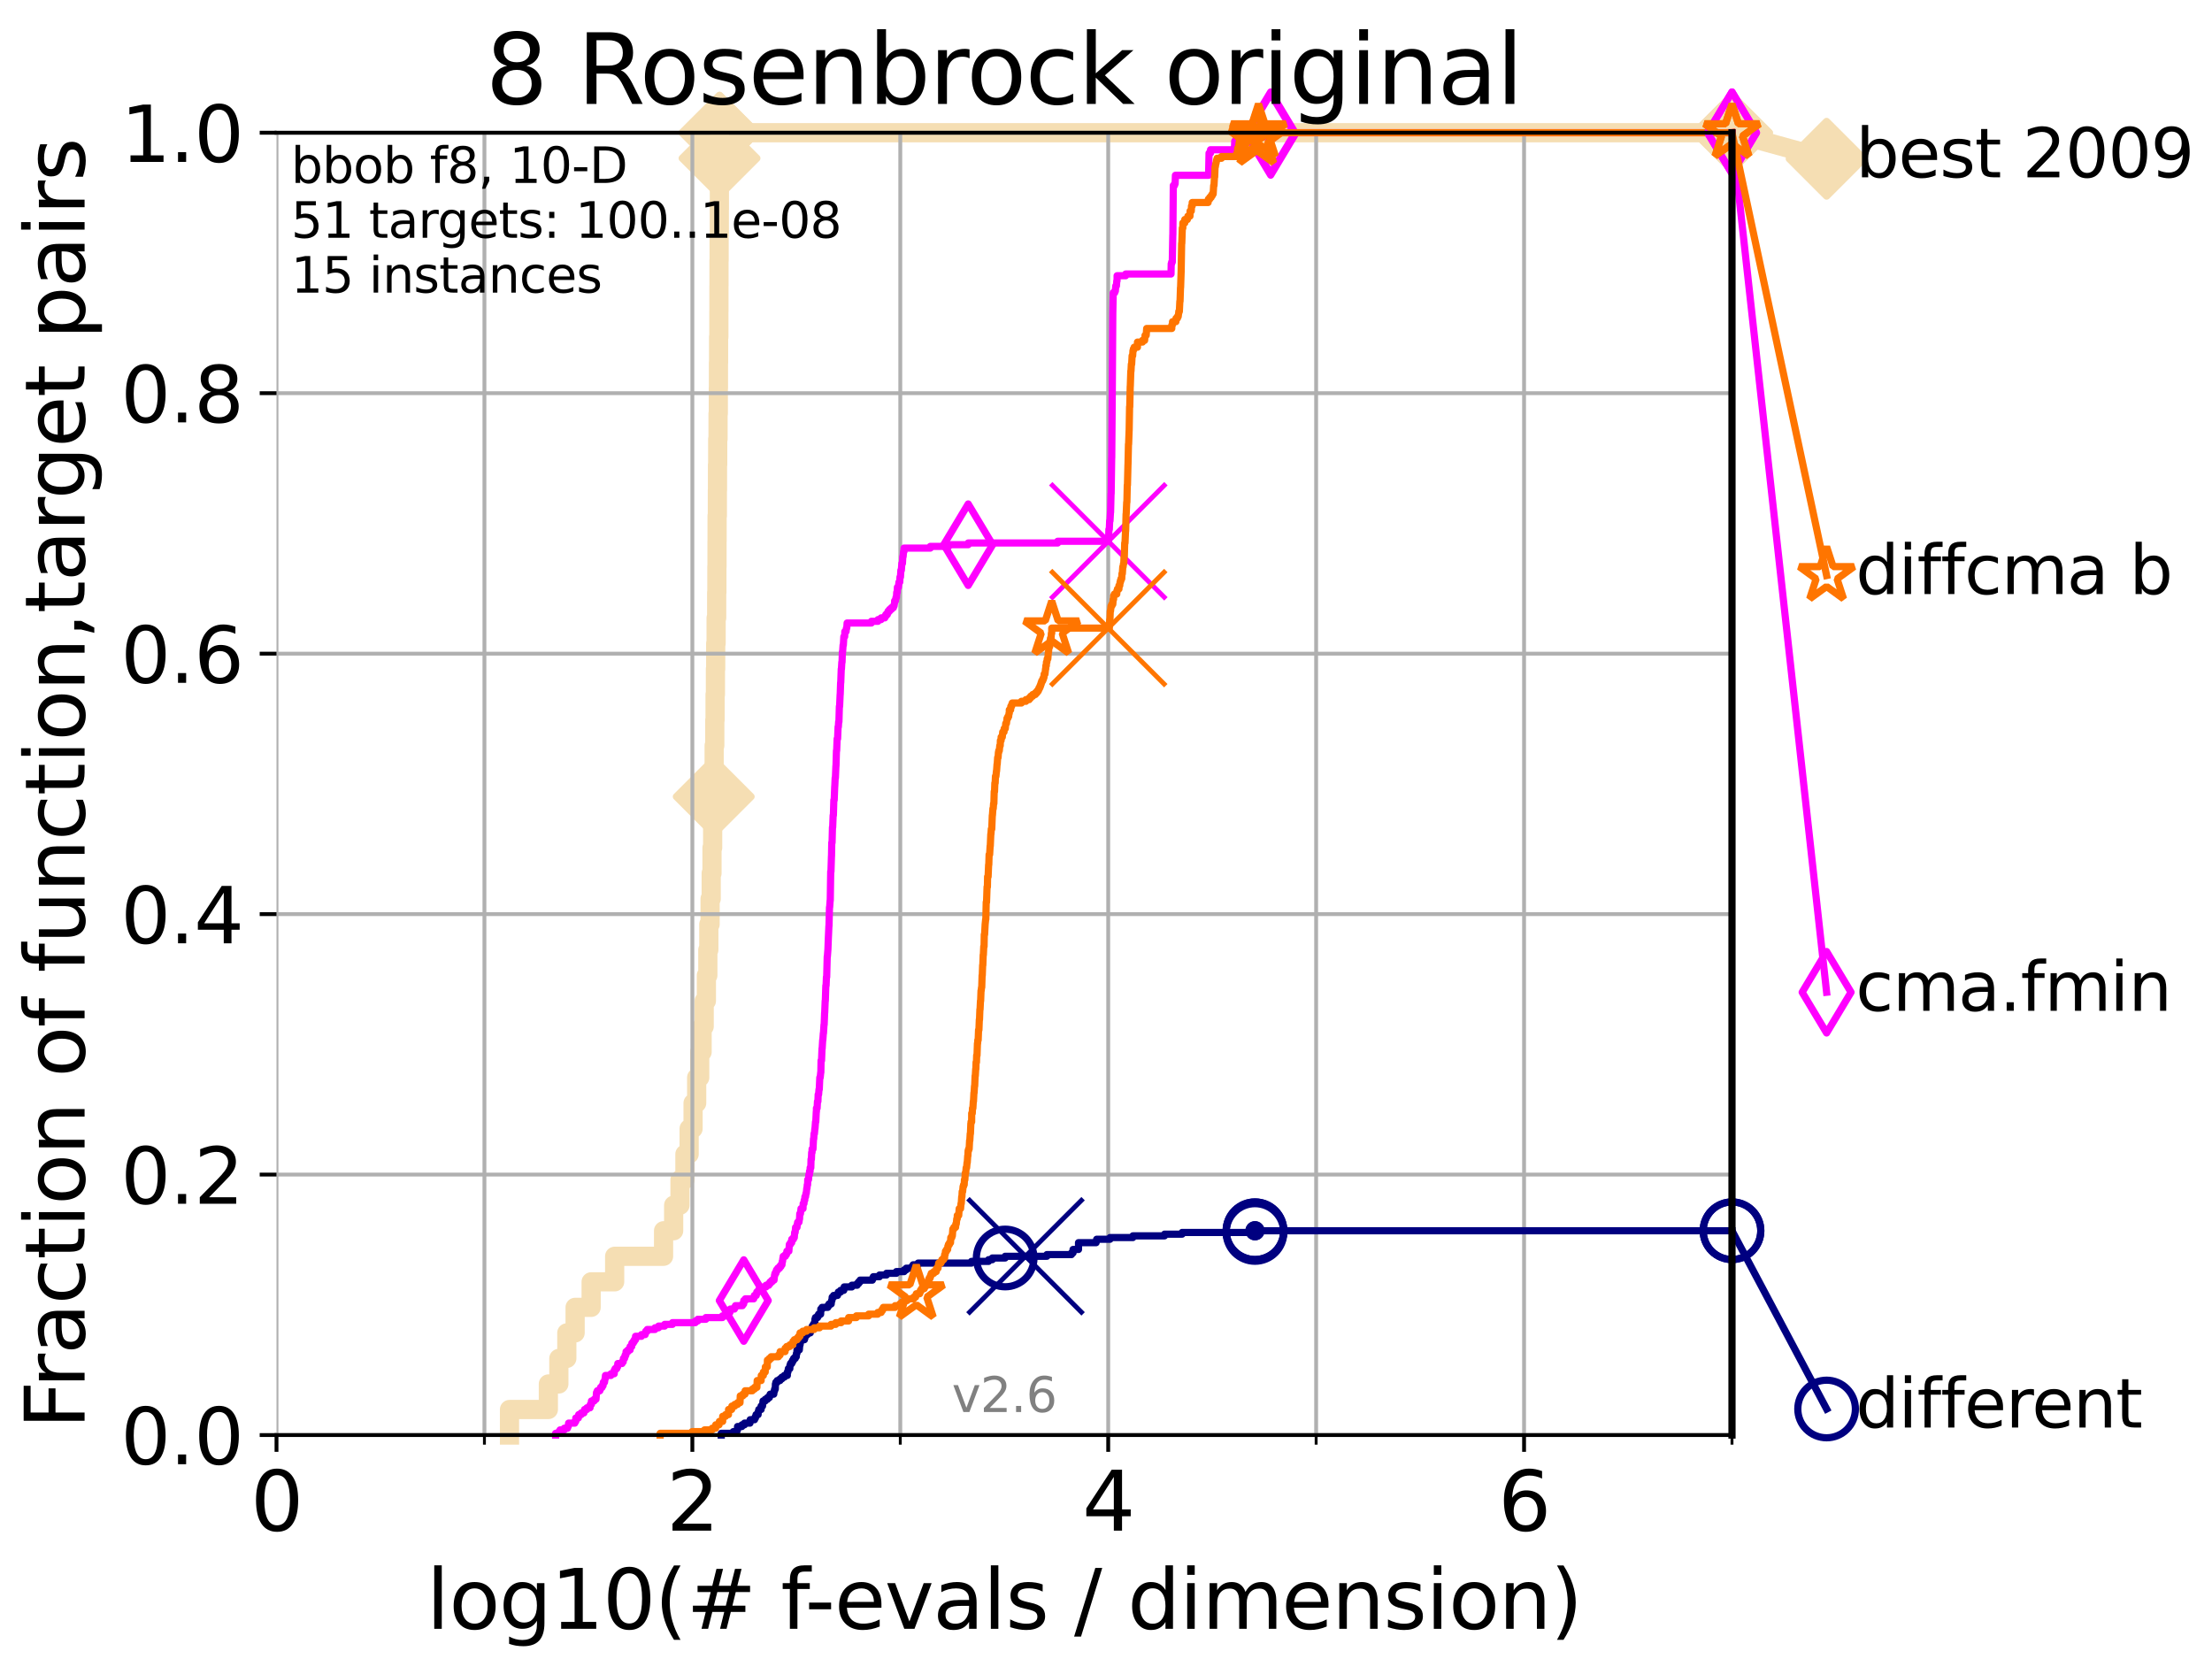 <?xml version="1.0" encoding="utf-8" standalone="no"?>
<!DOCTYPE svg PUBLIC "-//W3C//DTD SVG 1.1//EN"
  "http://www.w3.org/Graphics/SVG/1.1/DTD/svg11.dtd">
<svg height="345.6pt" version="1.1" viewBox="0 0 460.8 345.6" width="460.8pt" xmlns="http://www.w3.org/2000/svg" xmlns:xlink="http://www.w3.org/1999/xlink">
 <defs>
  <style type="text/css">*{stroke-linecap:butt;stroke-linejoin:round;}</style>
 </defs>
 <g id="figure_1">
  <g id="patch_1">
   <path d="M 0 345.6 
L 460.8 345.6 
L 460.8 0 
L 0 0 
z
" style="fill:#ffffff;"/>
  </g>
  <g id="axes_1">
   <g id="patch_2">
    <path d="M 57.6 298.944 
L 360.806 298.944 
L 360.806 27.648 
L 57.6 27.648 
z
" style="fill:#ffffff;"/>
   </g>
   <g id="line2d_1">
    <path d="M 106.138 298.944 
L 106.138 293.624 
L 114.234 293.624 
L 114.234 288.305 
L 116.419 288.305 
L 116.419 282.985 
L 118.077 282.985 
L 118.077 277.666 
L 119.808 277.666 
L 119.808 272.346 
L 123.145 272.346 
L 123.145 267.027 
L 128.045 267.027 
L 128.045 261.707 
L 138.233 261.707 
L 138.233 256.388 
L 140.336 256.388 
L 140.336 251.068 
L 141.654 251.068 
L 141.654 245.749 
L 142.682 245.749 
L 142.682 240.429 
L 143.56 240.429 
L 143.56 235.11 
L 144.38 235.11 
L 144.38 229.79 
L 145.13 229.79 
L 145.13 224.471 
L 145.765 224.471 
L 145.765 219.151 
L 146.261 219.151 
L 146.261 213.832 
L 146.695 213.832 
L 146.695 208.512 
L 147.152 208.512 
L 147.152 203.192 
L 147.455 203.192 
L 147.455 197.873 
L 147.66 197.873 
L 147.66 192.553 
L 147.925 192.553 
L 147.925 187.234 
L 148.155 187.234 
L 148.155 181.914 
L 148.322 181.914 
L 148.322 176.595 
L 148.458 176.595 
L 148.458 171.275 
L 148.548 171.275 
L 148.548 165.956 
L 148.682 165.956 
L 148.682 160.636 
L 148.771 160.636 
L 148.771 155.317 
L 148.904 155.317 
L 148.904 149.997 
L 148.962 149.997 
L 148.962 144.678 
L 149.035 144.678 
L 149.035 139.358 
L 149.093 139.358 
L 149.093 134.039 
L 149.18 134.039 
L 149.18 128.719 
L 149.296 128.719 
L 149.296 123.4 
L 149.339 123.4 
L 149.339 118.08 
L 149.367 118.08 
L 149.367 112.76 
L 149.382 112.76 
L 149.382 107.441 
L 149.439 107.441 
L 149.439 102.121 
L 149.467 102.121 
L 149.467 96.802 
L 149.51 96.802 
L 149.51 91.482 
L 149.581 91.482 
L 149.581 86.163 
L 149.637 86.163 
L 149.637 80.843 
L 149.666 80.843 
L 149.666 75.524 
L 149.694 75.524 
L 149.694 70.204 
L 149.75 70.204 
L 149.75 64.885 
L 149.764 64.885 
L 149.764 59.565 
L 149.778 59.565 
L 149.778 54.246 
L 149.806 54.246 
L 149.806 48.926 
L 149.848 48.926 
L 149.848 43.607 
L 149.862 43.607 
L 149.862 38.287 
L 149.876 38.287 
L 149.876 32.968 
L 149.89 32.968 
L 149.89 27.648 
L 360.806 27.648 
" style="fill:none;stroke:#f5deb3;stroke-linecap:square;stroke-width:4;"/>
   </g>
   <g id="line2d_2">
    <defs>
     <path d="M -0 7.778 
L 7.778 0 
L 0 -7.778 
L -7.778 -0 
z
" id="me49e612d41" style="stroke:#f5deb3;stroke-linejoin:miter;stroke-width:1.5;"/>
    </defs>
    <g>
     <use style="fill:#f5deb3;stroke:#f5deb3;stroke-linejoin:miter;stroke-width:1.5;" x="148.682" xlink:href="#me49e612d41" y="165.956"/>
     <use style="fill:#f5deb3;stroke:#f5deb3;stroke-linejoin:miter;stroke-width:1.5;" x="149.89" xlink:href="#me49e612d41" y="32.968"/>
     <use style="fill:#f5deb3;stroke:#f5deb3;stroke-linejoin:miter;stroke-width:1.5;" x="149.89" xlink:href="#me49e612d41" y="27.648"/>
     <use style="fill:#f5deb3;stroke:#f5deb3;stroke-linejoin:miter;stroke-width:1.5;" x="149.89" xlink:href="#me49e612d41" y="27.648"/>
     <use style="fill:#f5deb3;stroke:#f5deb3;stroke-linejoin:miter;stroke-width:1.5;" x="360.806" xlink:href="#me49e612d41" y="27.648"/>
    </g>
   </g>
   <g id="line2d_3">
    <path style="fill:none;stroke:#f5deb3;stroke-linecap:square;stroke-width:4;"/>
    <g/>
   </g>
   <g id="line2d_4">
    <path d="M 360.806 27.648 
L 380.515 33.074 
" style="fill:none;stroke:#f5deb3;stroke-linecap:square;stroke-width:4;"/>
    <g>
     <use style="fill:#f5deb3;stroke:#f5deb3;stroke-linejoin:miter;stroke-width:1.5;" x="360.806" xlink:href="#me49e612d41" y="27.648"/>
     <use style="fill:#f5deb3;stroke:#f5deb3;stroke-linejoin:miter;stroke-width:1.5;" x="380.515" xlink:href="#me49e612d41" y="33.074"/>
    </g>
   </g>
   <g id="matplotlib.axis_1">
    <g id="xtick_1">
     <g id="line2d_5">
      <path clip-path="url(#p54a2ef92de)" d="M 57.6 298.944 
L 57.6 27.648 
" style="fill:none;stroke:#b0b0b0;stroke-linecap:square;stroke-width:0.8;"/>
     </g>
     <g id="line2d_6">
      <defs>
       <path d="M 0 0 
L 0 3.5 
" id="m4f9f72a9bb" style="stroke:#000000;stroke-width:0.8;"/>
      </defs>
      <g>
       <use style="stroke:#000000;stroke-width:0.8;" x="57.6" xlink:href="#m4f9f72a9bb" y="298.944"/>
      </g>
     </g>
     <g id="text_1">
      <!-- 0 -->
      <g transform="translate(52.192 318.861)scale(0.17 -0.17)">
       <defs>
        <path d="M 2034 4250 
Q 1547 4250 1301 3770 
Q 1056 3291 1056 2328 
Q 1056 1369 1301 889 
Q 1547 409 2034 409 
Q 2525 409 2770 889 
Q 3016 1369 3016 2328 
Q 3016 3291 2770 3770 
Q 2525 4250 2034 4250 
z
M 2034 4750 
Q 2819 4750 3233 4129 
Q 3647 3509 3647 2328 
Q 3647 1150 3233 529 
Q 2819 -91 2034 -91 
Q 1250 -91 836 529 
Q 422 1150 422 2328 
Q 422 3509 836 4129 
Q 1250 4750 2034 4750 
z
" id="DejaVuSans-30" transform="scale(0.016)"/>
       </defs>
       <use xlink:href="#DejaVuSans-30"/>
      </g>
     </g>
    </g>
    <g id="xtick_2">
     <g id="line2d_7">
      <path clip-path="url(#p54a2ef92de)" d="M 144.23 298.944 
L 144.23 27.648 
" style="fill:none;stroke:#b0b0b0;stroke-linecap:square;stroke-width:0.8;"/>
     </g>
     <g id="line2d_8">
      <g>
       <use style="stroke:#000000;stroke-width:0.8;" x="144.23" xlink:href="#m4f9f72a9bb" y="298.944"/>
      </g>
     </g>
     <g id="text_2">
      <!-- 2 -->
      <g transform="translate(138.822 318.861)scale(0.17 -0.17)">
       <defs>
        <path d="M 1228 531 
L 3431 531 
L 3431 0 
L 469 0 
L 469 531 
Q 828 903 1448 1529 
Q 2069 2156 2228 2338 
Q 2531 2678 2651 2914 
Q 2772 3150 2772 3378 
Q 2772 3750 2511 3984 
Q 2250 4219 1831 4219 
Q 1534 4219 1204 4116 
Q 875 4013 500 3803 
L 500 4441 
Q 881 4594 1212 4672 
Q 1544 4750 1819 4750 
Q 2544 4750 2975 4387 
Q 3406 4025 3406 3419 
Q 3406 3131 3298 2873 
Q 3191 2616 2906 2266 
Q 2828 2175 2409 1742 
Q 1991 1309 1228 531 
z
" id="DejaVuSans-32" transform="scale(0.016)"/>
       </defs>
       <use xlink:href="#DejaVuSans-32"/>
      </g>
     </g>
    </g>
    <g id="xtick_3">
     <g id="line2d_9">
      <path clip-path="url(#p54a2ef92de)" d="M 230.861 298.944 
L 230.861 27.648 
" style="fill:none;stroke:#b0b0b0;stroke-linecap:square;stroke-width:0.8;"/>
     </g>
     <g id="line2d_10">
      <g>
       <use style="stroke:#000000;stroke-width:0.8;" x="230.861" xlink:href="#m4f9f72a9bb" y="298.944"/>
      </g>
     </g>
     <g id="text_3">
      <!-- 4 -->
      <g transform="translate(225.453 318.861)scale(0.17 -0.17)">
       <defs>
        <path d="M 2419 4116 
L 825 1625 
L 2419 1625 
L 2419 4116 
z
M 2253 4666 
L 3047 4666 
L 3047 1625 
L 3713 1625 
L 3713 1100 
L 3047 1100 
L 3047 0 
L 2419 0 
L 2419 1100 
L 313 1100 
L 313 1709 
L 2253 4666 
z
" id="DejaVuSans-34" transform="scale(0.016)"/>
       </defs>
       <use xlink:href="#DejaVuSans-34"/>
      </g>
     </g>
    </g>
    <g id="xtick_4">
     <g id="line2d_11">
      <path clip-path="url(#p54a2ef92de)" d="M 317.491 298.944 
L 317.491 27.648 
" style="fill:none;stroke:#b0b0b0;stroke-linecap:square;stroke-width:0.8;"/>
     </g>
     <g id="line2d_12">
      <g>
       <use style="stroke:#000000;stroke-width:0.8;" x="317.491" xlink:href="#m4f9f72a9bb" y="298.944"/>
      </g>
     </g>
     <g id="text_4">
      <!-- 6 -->
      <g transform="translate(312.083 318.861)scale(0.17 -0.17)">
       <defs>
        <path d="M 2113 2584 
Q 1688 2584 1439 2293 
Q 1191 2003 1191 1497 
Q 1191 994 1439 701 
Q 1688 409 2113 409 
Q 2538 409 2786 701 
Q 3034 994 3034 1497 
Q 3034 2003 2786 2293 
Q 2538 2584 2113 2584 
z
M 3366 4563 
L 3366 3988 
Q 3128 4100 2886 4159 
Q 2644 4219 2406 4219 
Q 1781 4219 1451 3797 
Q 1122 3375 1075 2522 
Q 1259 2794 1537 2939 
Q 1816 3084 2150 3084 
Q 2853 3084 3261 2657 
Q 3669 2231 3669 1497 
Q 3669 778 3244 343 
Q 2819 -91 2113 -91 
Q 1303 -91 875 529 
Q 447 1150 447 2328 
Q 447 3434 972 4092 
Q 1497 4750 2381 4750 
Q 2619 4750 2861 4703 
Q 3103 4656 3366 4563 
z
" id="DejaVuSans-36" transform="scale(0.016)"/>
       </defs>
       <use xlink:href="#DejaVuSans-36"/>
      </g>
     </g>
    </g>
    <g id="xtick_5">
     <g id="line2d_13">
      <path clip-path="url(#p54a2ef92de)" d="M 100.915 298.944 
L 100.915 27.648 
" style="fill:none;stroke:#b0b0b0;stroke-linecap:square;stroke-width:0.8;"/>
     </g>
     <g id="line2d_14">
      <defs>
       <path d="M 0 0 
L 0 2 
" id="m079539230c" style="stroke:#000000;stroke-width:0.6;"/>
      </defs>
      <g>
       <use style="stroke:#000000;stroke-width:0.6;" x="100.915" xlink:href="#m079539230c" y="298.944"/>
      </g>
     </g>
    </g>
    <g id="xtick_6">
     <g id="line2d_15">
      <path clip-path="url(#p54a2ef92de)" d="M 187.546 298.944 
L 187.546 27.648 
" style="fill:none;stroke:#b0b0b0;stroke-linecap:square;stroke-width:0.8;"/>
     </g>
     <g id="line2d_16">
      <g>
       <use style="stroke:#000000;stroke-width:0.6;" x="187.546" xlink:href="#m079539230c" y="298.944"/>
      </g>
     </g>
    </g>
    <g id="xtick_7">
     <g id="line2d_17">
      <path clip-path="url(#p54a2ef92de)" d="M 274.176 298.944 
L 274.176 27.648 
" style="fill:none;stroke:#b0b0b0;stroke-linecap:square;stroke-width:0.8;"/>
     </g>
     <g id="line2d_18">
      <g>
       <use style="stroke:#000000;stroke-width:0.6;" x="274.176" xlink:href="#m079539230c" y="298.944"/>
      </g>
     </g>
    </g>
    <g id="xtick_8">
     <g id="line2d_19">
      <path clip-path="url(#p54a2ef92de)" d="M 360.806 298.944 
L 360.806 27.648 
" style="fill:none;stroke:#b0b0b0;stroke-linecap:square;stroke-width:0.8;"/>
     </g>
     <g id="line2d_20">
      <g>
       <use style="stroke:#000000;stroke-width:0.6;" x="360.806" xlink:href="#m079539230c" y="298.944"/>
      </g>
     </g>
    </g>
    <g id="text_5">
     <!-- log10(# f-evals / dimension) -->
     <g transform="translate(88.823 339.314)scale(0.17 -0.17)">
      <defs>
       <path d="M 603 4863 
L 1178 4863 
L 1178 0 
L 603 0 
L 603 4863 
z
" id="DejaVuSans-6c" transform="scale(0.016)"/>
       <path d="M 1959 3097 
Q 1497 3097 1228 2736 
Q 959 2375 959 1747 
Q 959 1119 1226 758 
Q 1494 397 1959 397 
Q 2419 397 2687 759 
Q 2956 1122 2956 1747 
Q 2956 2369 2687 2733 
Q 2419 3097 1959 3097 
z
M 1959 3584 
Q 2709 3584 3137 3096 
Q 3566 2609 3566 1747 
Q 3566 888 3137 398 
Q 2709 -91 1959 -91 
Q 1206 -91 779 398 
Q 353 888 353 1747 
Q 353 2609 779 3096 
Q 1206 3584 1959 3584 
z
" id="DejaVuSans-6f" transform="scale(0.016)"/>
       <path d="M 2906 1791 
Q 2906 2416 2648 2759 
Q 2391 3103 1925 3103 
Q 1463 3103 1205 2759 
Q 947 2416 947 1791 
Q 947 1169 1205 825 
Q 1463 481 1925 481 
Q 2391 481 2648 825 
Q 2906 1169 2906 1791 
z
M 3481 434 
Q 3481 -459 3084 -895 
Q 2688 -1331 1869 -1331 
Q 1566 -1331 1297 -1286 
Q 1028 -1241 775 -1147 
L 775 -588 
Q 1028 -725 1275 -790 
Q 1522 -856 1778 -856 
Q 2344 -856 2625 -561 
Q 2906 -266 2906 331 
L 2906 616 
Q 2728 306 2450 153 
Q 2172 0 1784 0 
Q 1141 0 747 490 
Q 353 981 353 1791 
Q 353 2603 747 3093 
Q 1141 3584 1784 3584 
Q 2172 3584 2450 3431 
Q 2728 3278 2906 2969 
L 2906 3500 
L 3481 3500 
L 3481 434 
z
" id="DejaVuSans-67" transform="scale(0.016)"/>
       <path d="M 794 531 
L 1825 531 
L 1825 4091 
L 703 3866 
L 703 4441 
L 1819 4666 
L 2450 4666 
L 2450 531 
L 3481 531 
L 3481 0 
L 794 0 
L 794 531 
z
" id="DejaVuSans-31" transform="scale(0.016)"/>
       <path d="M 1984 4856 
Q 1566 4138 1362 3434 
Q 1159 2731 1159 2009 
Q 1159 1288 1364 580 
Q 1569 -128 1984 -844 
L 1484 -844 
Q 1016 -109 783 600 
Q 550 1309 550 2009 
Q 550 2706 781 3412 
Q 1013 4119 1484 4856 
L 1984 4856 
z
" id="DejaVuSans-28" transform="scale(0.016)"/>
       <path d="M 3272 2816 
L 2363 2816 
L 2100 1772 
L 3016 1772 
L 3272 2816 
z
M 2803 4594 
L 2478 3297 
L 3391 3297 
L 3719 4594 
L 4219 4594 
L 3897 3297 
L 4872 3297 
L 4872 2816 
L 3775 2816 
L 3519 1772 
L 4513 1772 
L 4513 1294 
L 3397 1294 
L 3072 0 
L 2572 0 
L 2894 1294 
L 1978 1294 
L 1656 0 
L 1153 0 
L 1478 1294 
L 494 1294 
L 494 1772 
L 1594 1772 
L 1856 2816 
L 850 2816 
L 850 3297 
L 1978 3297 
L 2297 4594 
L 2803 4594 
z
" id="DejaVuSans-23" transform="scale(0.016)"/>
       <path id="DejaVuSans-20" transform="scale(0.016)"/>
       <path d="M 2375 4863 
L 2375 4384 
L 1825 4384 
Q 1516 4384 1395 4259 
Q 1275 4134 1275 3809 
L 1275 3500 
L 2222 3500 
L 2222 3053 
L 1275 3053 
L 1275 0 
L 697 0 
L 697 3053 
L 147 3053 
L 147 3500 
L 697 3500 
L 697 3744 
Q 697 4328 969 4595 
Q 1241 4863 1831 4863 
L 2375 4863 
z
" id="DejaVuSans-66" transform="scale(0.016)"/>
       <path d="M 313 2009 
L 1997 2009 
L 1997 1497 
L 313 1497 
L 313 2009 
z
" id="DejaVuSans-2d" transform="scale(0.016)"/>
       <path d="M 3597 1894 
L 3597 1613 
L 953 1613 
Q 991 1019 1311 708 
Q 1631 397 2203 397 
Q 2534 397 2845 478 
Q 3156 559 3463 722 
L 3463 178 
Q 3153 47 2828 -22 
Q 2503 -91 2169 -91 
Q 1331 -91 842 396 
Q 353 884 353 1716 
Q 353 2575 817 3079 
Q 1281 3584 2069 3584 
Q 2775 3584 3186 3129 
Q 3597 2675 3597 1894 
z
M 3022 2063 
Q 3016 2534 2758 2815 
Q 2500 3097 2075 3097 
Q 1594 3097 1305 2825 
Q 1016 2553 972 2059 
L 3022 2063 
z
" id="DejaVuSans-65" transform="scale(0.016)"/>
       <path d="M 191 3500 
L 800 3500 
L 1894 563 
L 2988 3500 
L 3597 3500 
L 2284 0 
L 1503 0 
L 191 3500 
z
" id="DejaVuSans-76" transform="scale(0.016)"/>
       <path d="M 2194 1759 
Q 1497 1759 1228 1600 
Q 959 1441 959 1056 
Q 959 750 1161 570 
Q 1363 391 1709 391 
Q 2188 391 2477 730 
Q 2766 1069 2766 1631 
L 2766 1759 
L 2194 1759 
z
M 3341 1997 
L 3341 0 
L 2766 0 
L 2766 531 
Q 2569 213 2275 61 
Q 1981 -91 1556 -91 
Q 1019 -91 701 211 
Q 384 513 384 1019 
Q 384 1609 779 1909 
Q 1175 2209 1959 2209 
L 2766 2209 
L 2766 2266 
Q 2766 2663 2505 2880 
Q 2244 3097 1772 3097 
Q 1472 3097 1187 3025 
Q 903 2953 641 2809 
L 641 3341 
Q 956 3463 1253 3523 
Q 1550 3584 1831 3584 
Q 2591 3584 2966 3190 
Q 3341 2797 3341 1997 
z
" id="DejaVuSans-61" transform="scale(0.016)"/>
       <path d="M 2834 3397 
L 2834 2853 
Q 2591 2978 2328 3040 
Q 2066 3103 1784 3103 
Q 1356 3103 1142 2972 
Q 928 2841 928 2578 
Q 928 2378 1081 2264 
Q 1234 2150 1697 2047 
L 1894 2003 
Q 2506 1872 2764 1633 
Q 3022 1394 3022 966 
Q 3022 478 2636 193 
Q 2250 -91 1575 -91 
Q 1294 -91 989 -36 
Q 684 19 347 128 
L 347 722 
Q 666 556 975 473 
Q 1284 391 1588 391 
Q 1994 391 2212 530 
Q 2431 669 2431 922 
Q 2431 1156 2273 1281 
Q 2116 1406 1581 1522 
L 1381 1569 
Q 847 1681 609 1914 
Q 372 2147 372 2553 
Q 372 3047 722 3315 
Q 1072 3584 1716 3584 
Q 2034 3584 2315 3537 
Q 2597 3491 2834 3397 
z
" id="DejaVuSans-73" transform="scale(0.016)"/>
       <path d="M 1625 4666 
L 2156 4666 
L 531 -594 
L 0 -594 
L 1625 4666 
z
" id="DejaVuSans-2f" transform="scale(0.016)"/>
       <path d="M 2906 2969 
L 2906 4863 
L 3481 4863 
L 3481 0 
L 2906 0 
L 2906 525 
Q 2725 213 2448 61 
Q 2172 -91 1784 -91 
Q 1150 -91 751 415 
Q 353 922 353 1747 
Q 353 2572 751 3078 
Q 1150 3584 1784 3584 
Q 2172 3584 2448 3432 
Q 2725 3281 2906 2969 
z
M 947 1747 
Q 947 1113 1208 752 
Q 1469 391 1925 391 
Q 2381 391 2643 752 
Q 2906 1113 2906 1747 
Q 2906 2381 2643 2742 
Q 2381 3103 1925 3103 
Q 1469 3103 1208 2742 
Q 947 2381 947 1747 
z
" id="DejaVuSans-64" transform="scale(0.016)"/>
       <path d="M 603 3500 
L 1178 3500 
L 1178 0 
L 603 0 
L 603 3500 
z
M 603 4863 
L 1178 4863 
L 1178 4134 
L 603 4134 
L 603 4863 
z
" id="DejaVuSans-69" transform="scale(0.016)"/>
       <path d="M 3328 2828 
Q 3544 3216 3844 3400 
Q 4144 3584 4550 3584 
Q 5097 3584 5394 3201 
Q 5691 2819 5691 2113 
L 5691 0 
L 5113 0 
L 5113 2094 
Q 5113 2597 4934 2840 
Q 4756 3084 4391 3084 
Q 3944 3084 3684 2787 
Q 3425 2491 3425 1978 
L 3425 0 
L 2847 0 
L 2847 2094 
Q 2847 2600 2669 2842 
Q 2491 3084 2119 3084 
Q 1678 3084 1418 2786 
Q 1159 2488 1159 1978 
L 1159 0 
L 581 0 
L 581 3500 
L 1159 3500 
L 1159 2956 
Q 1356 3278 1631 3431 
Q 1906 3584 2284 3584 
Q 2666 3584 2933 3390 
Q 3200 3197 3328 2828 
z
" id="DejaVuSans-6d" transform="scale(0.016)"/>
       <path d="M 3513 2113 
L 3513 0 
L 2938 0 
L 2938 2094 
Q 2938 2591 2744 2837 
Q 2550 3084 2163 3084 
Q 1697 3084 1428 2787 
Q 1159 2491 1159 1978 
L 1159 0 
L 581 0 
L 581 3500 
L 1159 3500 
L 1159 2956 
Q 1366 3272 1645 3428 
Q 1925 3584 2291 3584 
Q 2894 3584 3203 3211 
Q 3513 2838 3513 2113 
z
" id="DejaVuSans-6e" transform="scale(0.016)"/>
       <path d="M 513 4856 
L 1013 4856 
Q 1481 4119 1714 3412 
Q 1947 2706 1947 2009 
Q 1947 1309 1714 600 
Q 1481 -109 1013 -844 
L 513 -844 
Q 928 -128 1133 580 
Q 1338 1288 1338 2009 
Q 1338 2731 1133 3434 
Q 928 4138 513 4856 
z
" id="DejaVuSans-29" transform="scale(0.016)"/>
      </defs>
      <use xlink:href="#DejaVuSans-6c"/>
      <use x="27.783" xlink:href="#DejaVuSans-6f"/>
      <use x="88.965" xlink:href="#DejaVuSans-67"/>
      <use x="152.441" xlink:href="#DejaVuSans-31"/>
      <use x="216.064" xlink:href="#DejaVuSans-30"/>
      <use x="279.688" xlink:href="#DejaVuSans-28"/>
      <use x="318.701" xlink:href="#DejaVuSans-23"/>
      <use x="402.49" xlink:href="#DejaVuSans-20"/>
      <use x="434.277" xlink:href="#DejaVuSans-66"/>
      <use x="463.982" xlink:href="#DejaVuSans-2d"/>
      <use x="500.066" xlink:href="#DejaVuSans-65"/>
      <use x="561.59" xlink:href="#DejaVuSans-76"/>
      <use x="620.77" xlink:href="#DejaVuSans-61"/>
      <use x="682.049" xlink:href="#DejaVuSans-6c"/>
      <use x="709.832" xlink:href="#DejaVuSans-73"/>
      <use x="761.932" xlink:href="#DejaVuSans-20"/>
      <use x="793.719" xlink:href="#DejaVuSans-2f"/>
      <use x="827.41" xlink:href="#DejaVuSans-20"/>
      <use x="859.197" xlink:href="#DejaVuSans-64"/>
      <use x="922.674" xlink:href="#DejaVuSans-69"/>
      <use x="950.457" xlink:href="#DejaVuSans-6d"/>
      <use x="1047.869" xlink:href="#DejaVuSans-65"/>
      <use x="1109.393" xlink:href="#DejaVuSans-6e"/>
      <use x="1172.771" xlink:href="#DejaVuSans-73"/>
      <use x="1224.871" xlink:href="#DejaVuSans-69"/>
      <use x="1252.654" xlink:href="#DejaVuSans-6f"/>
      <use x="1313.836" xlink:href="#DejaVuSans-6e"/>
      <use x="1377.215" xlink:href="#DejaVuSans-29"/>
     </g>
    </g>
   </g>
   <g id="matplotlib.axis_2">
    <g id="ytick_1">
     <g id="line2d_21">
      <path clip-path="url(#p54a2ef92de)" d="M 57.6 298.944 
L 360.806 298.944 
" style="fill:none;stroke:#b0b0b0;stroke-linecap:square;stroke-width:0.8;"/>
     </g>
     <g id="line2d_22">
      <defs>
       <path d="M 0 0 
L -3.5 0 
" id="m7f34300baa" style="stroke:#000000;stroke-width:0.8;"/>
      </defs>
      <g>
       <use style="stroke:#000000;stroke-width:0.8;" x="57.6" xlink:href="#m7f34300baa" y="298.944"/>
      </g>
     </g>
     <g id="text_6">
      <!-- 0.0 -->
      <g transform="translate(25.155 305.023)scale(0.16 -0.16)">
       <defs>
        <path d="M 684 794 
L 1344 794 
L 1344 0 
L 684 0 
L 684 794 
z
" id="DejaVuSans-2e" transform="scale(0.016)"/>
       </defs>
       <use xlink:href="#DejaVuSans-30"/>
       <use x="63.623" xlink:href="#DejaVuSans-2e"/>
       <use x="95.41" xlink:href="#DejaVuSans-30"/>
      </g>
     </g>
    </g>
    <g id="ytick_2">
     <g id="line2d_23">
      <path clip-path="url(#p54a2ef92de)" d="M 57.6 244.685 
L 360.806 244.685 
" style="fill:none;stroke:#b0b0b0;stroke-linecap:square;stroke-width:0.8;"/>
     </g>
     <g id="line2d_24">
      <g>
       <use style="stroke:#000000;stroke-width:0.8;" x="57.6" xlink:href="#m7f34300baa" y="244.685"/>
      </g>
     </g>
     <g id="text_7">
      <!-- 0.2 -->
      <g transform="translate(25.155 250.764)scale(0.16 -0.16)">
       <use xlink:href="#DejaVuSans-30"/>
       <use x="63.623" xlink:href="#DejaVuSans-2e"/>
       <use x="95.41" xlink:href="#DejaVuSans-32"/>
      </g>
     </g>
    </g>
    <g id="ytick_3">
     <g id="line2d_25">
      <path clip-path="url(#p54a2ef92de)" d="M 57.6 190.426 
L 360.806 190.426 
" style="fill:none;stroke:#b0b0b0;stroke-linecap:square;stroke-width:0.8;"/>
     </g>
     <g id="line2d_26">
      <g>
       <use style="stroke:#000000;stroke-width:0.8;" x="57.6" xlink:href="#m7f34300baa" y="190.426"/>
      </g>
     </g>
     <g id="text_8">
      <!-- 0.4 -->
      <g transform="translate(25.155 196.504)scale(0.16 -0.16)">
       <use xlink:href="#DejaVuSans-30"/>
       <use x="63.623" xlink:href="#DejaVuSans-2e"/>
       <use x="95.41" xlink:href="#DejaVuSans-34"/>
      </g>
     </g>
    </g>
    <g id="ytick_4">
     <g id="line2d_27">
      <path clip-path="url(#p54a2ef92de)" d="M 57.6 136.166 
L 360.806 136.166 
" style="fill:none;stroke:#b0b0b0;stroke-linecap:square;stroke-width:0.8;"/>
     </g>
     <g id="line2d_28">
      <g>
       <use style="stroke:#000000;stroke-width:0.8;" x="57.6" xlink:href="#m7f34300baa" y="136.166"/>
      </g>
     </g>
     <g id="text_9">
      <!-- 0.6 -->
      <g transform="translate(25.155 142.245)scale(0.16 -0.16)">
       <use xlink:href="#DejaVuSans-30"/>
       <use x="63.623" xlink:href="#DejaVuSans-2e"/>
       <use x="95.41" xlink:href="#DejaVuSans-36"/>
      </g>
     </g>
    </g>
    <g id="ytick_5">
     <g id="line2d_29">
      <path clip-path="url(#p54a2ef92de)" d="M 57.6 81.907 
L 360.806 81.907 
" style="fill:none;stroke:#b0b0b0;stroke-linecap:square;stroke-width:0.8;"/>
     </g>
     <g id="line2d_30">
      <g>
       <use style="stroke:#000000;stroke-width:0.8;" x="57.6" xlink:href="#m7f34300baa" y="81.907"/>
      </g>
     </g>
     <g id="text_10">
      <!-- 0.8 -->
      <g transform="translate(25.155 87.986)scale(0.16 -0.16)">
       <defs>
        <path d="M 2034 2216 
Q 1584 2216 1326 1975 
Q 1069 1734 1069 1313 
Q 1069 891 1326 650 
Q 1584 409 2034 409 
Q 2484 409 2743 651 
Q 3003 894 3003 1313 
Q 3003 1734 2745 1975 
Q 2488 2216 2034 2216 
z
M 1403 2484 
Q 997 2584 770 2862 
Q 544 3141 544 3541 
Q 544 4100 942 4425 
Q 1341 4750 2034 4750 
Q 2731 4750 3128 4425 
Q 3525 4100 3525 3541 
Q 3525 3141 3298 2862 
Q 3072 2584 2669 2484 
Q 3125 2378 3379 2068 
Q 3634 1759 3634 1313 
Q 3634 634 3220 271 
Q 2806 -91 2034 -91 
Q 1263 -91 848 271 
Q 434 634 434 1313 
Q 434 1759 690 2068 
Q 947 2378 1403 2484 
z
M 1172 3481 
Q 1172 3119 1398 2916 
Q 1625 2713 2034 2713 
Q 2441 2713 2670 2916 
Q 2900 3119 2900 3481 
Q 2900 3844 2670 4047 
Q 2441 4250 2034 4250 
Q 1625 4250 1398 4047 
Q 1172 3844 1172 3481 
z
" id="DejaVuSans-38" transform="scale(0.016)"/>
       </defs>
       <use xlink:href="#DejaVuSans-30"/>
       <use x="63.623" xlink:href="#DejaVuSans-2e"/>
       <use x="95.41" xlink:href="#DejaVuSans-38"/>
      </g>
     </g>
    </g>
    <g id="ytick_6">
     <g id="line2d_31">
      <path clip-path="url(#p54a2ef92de)" d="M 57.6 27.648 
L 360.806 27.648 
" style="fill:none;stroke:#b0b0b0;stroke-linecap:square;stroke-width:0.8;"/>
     </g>
     <g id="line2d_32">
      <g>
       <use style="stroke:#000000;stroke-width:0.8;" x="57.6" xlink:href="#m7f34300baa" y="27.648"/>
      </g>
     </g>
     <g id="text_11">
      <!-- 1.0 -->
      <g transform="translate(25.155 33.727)scale(0.16 -0.16)">
       <use xlink:href="#DejaVuSans-31"/>
       <use x="63.623" xlink:href="#DejaVuSans-2e"/>
       <use x="95.41" xlink:href="#DejaVuSans-30"/>
      </g>
     </g>
    </g>
    <g id="text_12">
     <!-- Fraction of function,target pairs -->
     <g transform="translate(17.62 297.681)rotate(-90)scale(0.17 -0.17)">
      <defs>
       <path d="M 628 4666 
L 3309 4666 
L 3309 4134 
L 1259 4134 
L 1259 2759 
L 3109 2759 
L 3109 2228 
L 1259 2228 
L 1259 0 
L 628 0 
L 628 4666 
z
" id="DejaVuSans-46" transform="scale(0.016)"/>
       <path d="M 2631 2963 
Q 2534 3019 2420 3045 
Q 2306 3072 2169 3072 
Q 1681 3072 1420 2755 
Q 1159 2438 1159 1844 
L 1159 0 
L 581 0 
L 581 3500 
L 1159 3500 
L 1159 2956 
Q 1341 3275 1631 3429 
Q 1922 3584 2338 3584 
Q 2397 3584 2469 3576 
Q 2541 3569 2628 3553 
L 2631 2963 
z
" id="DejaVuSans-72" transform="scale(0.016)"/>
       <path d="M 3122 3366 
L 3122 2828 
Q 2878 2963 2633 3030 
Q 2388 3097 2138 3097 
Q 1578 3097 1268 2742 
Q 959 2388 959 1747 
Q 959 1106 1268 751 
Q 1578 397 2138 397 
Q 2388 397 2633 464 
Q 2878 531 3122 666 
L 3122 134 
Q 2881 22 2623 -34 
Q 2366 -91 2075 -91 
Q 1284 -91 818 406 
Q 353 903 353 1747 
Q 353 2603 823 3093 
Q 1294 3584 2113 3584 
Q 2378 3584 2631 3529 
Q 2884 3475 3122 3366 
z
" id="DejaVuSans-63" transform="scale(0.016)"/>
       <path d="M 1172 4494 
L 1172 3500 
L 2356 3500 
L 2356 3053 
L 1172 3053 
L 1172 1153 
Q 1172 725 1289 603 
Q 1406 481 1766 481 
L 2356 481 
L 2356 0 
L 1766 0 
Q 1100 0 847 248 
Q 594 497 594 1153 
L 594 3053 
L 172 3053 
L 172 3500 
L 594 3500 
L 594 4494 
L 1172 4494 
z
" id="DejaVuSans-74" transform="scale(0.016)"/>
       <path d="M 544 1381 
L 544 3500 
L 1119 3500 
L 1119 1403 
Q 1119 906 1312 657 
Q 1506 409 1894 409 
Q 2359 409 2629 706 
Q 2900 1003 2900 1516 
L 2900 3500 
L 3475 3500 
L 3475 0 
L 2900 0 
L 2900 538 
Q 2691 219 2414 64 
Q 2138 -91 1772 -91 
Q 1169 -91 856 284 
Q 544 659 544 1381 
z
M 1991 3584 
L 1991 3584 
z
" id="DejaVuSans-75" transform="scale(0.016)"/>
       <path d="M 750 794 
L 1409 794 
L 1409 256 
L 897 -744 
L 494 -744 
L 750 256 
L 750 794 
z
" id="DejaVuSans-2c" transform="scale(0.016)"/>
       <path d="M 1159 525 
L 1159 -1331 
L 581 -1331 
L 581 3500 
L 1159 3500 
L 1159 2969 
Q 1341 3281 1617 3432 
Q 1894 3584 2278 3584 
Q 2916 3584 3314 3078 
Q 3713 2572 3713 1747 
Q 3713 922 3314 415 
Q 2916 -91 2278 -91 
Q 1894 -91 1617 61 
Q 1341 213 1159 525 
z
M 3116 1747 
Q 3116 2381 2855 2742 
Q 2594 3103 2138 3103 
Q 1681 3103 1420 2742 
Q 1159 2381 1159 1747 
Q 1159 1113 1420 752 
Q 1681 391 2138 391 
Q 2594 391 2855 752 
Q 3116 1113 3116 1747 
z
" id="DejaVuSans-70" transform="scale(0.016)"/>
      </defs>
      <use xlink:href="#DejaVuSans-46"/>
      <use x="50.27" xlink:href="#DejaVuSans-72"/>
      <use x="91.383" xlink:href="#DejaVuSans-61"/>
      <use x="152.662" xlink:href="#DejaVuSans-63"/>
      <use x="207.643" xlink:href="#DejaVuSans-74"/>
      <use x="246.852" xlink:href="#DejaVuSans-69"/>
      <use x="274.635" xlink:href="#DejaVuSans-6f"/>
      <use x="335.816" xlink:href="#DejaVuSans-6e"/>
      <use x="399.195" xlink:href="#DejaVuSans-20"/>
      <use x="430.982" xlink:href="#DejaVuSans-6f"/>
      <use x="492.164" xlink:href="#DejaVuSans-66"/>
      <use x="527.369" xlink:href="#DejaVuSans-20"/>
      <use x="559.156" xlink:href="#DejaVuSans-66"/>
      <use x="594.361" xlink:href="#DejaVuSans-75"/>
      <use x="657.74" xlink:href="#DejaVuSans-6e"/>
      <use x="721.119" xlink:href="#DejaVuSans-63"/>
      <use x="776.1" xlink:href="#DejaVuSans-74"/>
      <use x="815.309" xlink:href="#DejaVuSans-69"/>
      <use x="843.092" xlink:href="#DejaVuSans-6f"/>
      <use x="904.273" xlink:href="#DejaVuSans-6e"/>
      <use x="967.652" xlink:href="#DejaVuSans-2c"/>
      <use x="999.439" xlink:href="#DejaVuSans-74"/>
      <use x="1038.648" xlink:href="#DejaVuSans-61"/>
      <use x="1099.928" xlink:href="#DejaVuSans-72"/>
      <use x="1139.291" xlink:href="#DejaVuSans-67"/>
      <use x="1202.768" xlink:href="#DejaVuSans-65"/>
      <use x="1264.291" xlink:href="#DejaVuSans-74"/>
      <use x="1303.5" xlink:href="#DejaVuSans-20"/>
      <use x="1335.287" xlink:href="#DejaVuSans-70"/>
      <use x="1398.764" xlink:href="#DejaVuSans-61"/>
      <use x="1460.043" xlink:href="#DejaVuSans-69"/>
      <use x="1487.826" xlink:href="#DejaVuSans-72"/>
      <use x="1528.939" xlink:href="#DejaVuSans-73"/>
     </g>
    </g>
   </g>
   <g id="line2d_33">
    <defs>
     <path d="M 0 1.5 
C 0.398 1.5 0.779 1.342 1.061 1.061 
C 1.342 0.779 1.5 0.398 1.5 0 
C 1.5 -0.398 1.342 -0.779 1.061 -1.061 
C 0.779 -1.342 0.398 -1.5 0 -1.5 
C -0.398 -1.5 -0.779 -1.342 -1.061 -1.061 
C -1.342 -0.779 -1.5 -0.398 -1.5 0 
C -1.5 0.398 -1.342 0.779 -1.061 1.061 
C -0.779 1.342 -0.398 1.5 0 1.5 
z
" id="m2c84d78c56" style="stroke:#f5deb3;"/>
    </defs>
    <g>
     <use style="fill:#f5deb3;stroke:#f5deb3;" x="149.89" xlink:href="#m2c84d78c56" y="27.648"/>
     <use style="fill:#f5deb3;stroke:#f5deb3;" x="149.89" xlink:href="#m2c84d78c56" y="27.648"/>
    </g>
   </g>
   <g id="line2d_34">
    <defs>
     <path d="M 0 1.5 
C 0.398 1.5 0.779 1.342 1.061 1.061 
C 1.342 0.779 1.5 0.398 1.5 0 
C 1.5 -0.398 1.342 -0.779 1.061 -1.061 
C 0.779 -1.342 0.398 -1.5 0 -1.5 
C -0.398 -1.5 -0.779 -1.342 -1.061 -1.061 
C -1.342 -0.779 -1.5 -0.398 -1.5 0 
C -1.5 0.398 -1.342 0.779 -1.061 1.061 
C -0.779 1.342 -0.398 1.5 0 1.5 
z
" id="mae9a4bee9a" style="stroke:#000080;"/>
    </defs>
    <g>
     <use style="fill:#000080;stroke:#000080;" x="261.434" xlink:href="#mae9a4bee9a" y="256.388"/>
     <use style="fill:#000080;stroke:#000080;" x="261.434" xlink:href="#mae9a4bee9a" y="256.388"/>
    </g>
   </g>
   <g id="line2d_35">
    <path d="M 150.248 298.944 
L 150.248 298.589 
L 152.752 298.589 
L 152.752 298.235 
L 153.502 298.235 
L 153.502 297.88 
L 153.639 297.88 
L 153.639 297.171 
L 154.552 297.171 
L 154.552 296.816 
L 155.088 296.816 
L 155.088 296.462 
L 156.235 296.462 
L 156.275 295.752 
L 157.185 295.752 
L 157.185 295.398 
L 157.373 295.398 
L 157.373 295.043 
L 157.503 295.043 
L 157.503 294.688 
L 157.926 294.688 
L 157.98 293.979 
L 158.071 293.979 
L 158.071 293.624 
L 158.551 293.624 
L 158.551 292.915 
L 158.848 292.915 
L 158.951 291.851 
L 159.41 291.851 
L 159.41 291.497 
L 159.874 291.497 
L 159.874 291.142 
L 160.279 291.142 
L 160.279 290.787 
L 160.439 290.787 
L 160.439 290.433 
L 161.187 290.433 
L 161.278 289.723 
L 161.369 289.723 
L 161.369 289.369 
L 161.505 289.369 
L 161.535 288.305 
L 161.625 288.305 
L 161.625 287.95 
L 161.906 287.95 
L 161.906 287.596 
L 162.485 287.596 
L 162.485 287.241 
L 162.88 287.241 
L 162.88 286.886 
L 163.39 286.886 
L 163.39 286.532 
L 164.018 286.532 
L 164.018 285.822 
L 164.136 285.822 
L 164.227 285.113 
L 164.536 285.113 
L 164.562 284.404 
L 164.676 284.404 
L 164.676 284.049 
L 164.941 284.049 
L 164.941 283.695 
L 165.128 283.695 
L 165.128 283.34 
L 165.325 283.34 
L 165.325 282.985 
L 165.665 282.985 
L 165.665 282.631 
L 165.88 282.631 
L 165.916 281.922 
L 166.023 281.922 
L 166.023 281.212 
L 166.512 281.212 
L 166.604 280.148 
L 166.673 280.148 
L 166.764 279.439 
L 166.888 279.439 
L 166.888 279.084 
L 167.575 279.084 
L 167.575 278.73 
L 167.694 278.73 
L 167.694 278.021 
L 168.196 278.021 
L 168.196 277.666 
L 168.796 277.666 
L 168.837 276.957 
L 169.08 276.957 
L 169.08 276.602 
L 169.21 276.602 
L 169.21 276.247 
L 169.428 276.247 
L 169.428 275.893 
L 169.634 275.893 
L 169.634 275.538 
L 169.75 275.538 
L 169.76 274.829 
L 169.866 274.829 
L 169.866 274.474 
L 170.313 274.474 
L 170.313 274.12 
L 170.528 274.12 
L 170.528 273.765 
L 170.951 273.765 
L 170.988 272.701 
L 171.258 272.701 
L 171.258 272.346 
L 172.445 272.346 
L 172.445 271.992 
L 172.687 271.992 
L 172.687 271.637 
L 173.153 271.637 
L 173.226 270.928 
L 173.306 270.928 
L 173.362 270.219 
L 173.656 270.219 
L 173.656 269.864 
L 174.465 269.864 
L 174.465 269.509 
L 174.638 269.509 
L 174.638 269.155 
L 175.117 269.155 
L 175.117 268.8 
L 175.776 268.8 
L 175.853 268.091 
L 177.45 268.091 
L 177.45 267.736 
L 178.562 267.736 
L 178.562 267.381 
L 178.875 267.381 
L 178.875 267.027 
L 179.177 267.027 
L 179.177 266.672 
L 181.731 266.672 
L 181.731 266.318 
L 181.925 266.318 
L 181.925 265.963 
L 183.218 265.963 
L 183.218 265.608 
L 184.671 265.608 
L 184.671 265.254 
L 186.725 265.254 
L 186.725 264.899 
L 188.339 264.899 
L 188.339 264.544 
L 188.785 264.544 
L 188.785 264.19 
L 189.966 264.19 
L 189.966 263.835 
L 190.216 263.835 
L 190.216 263.48 
L 191.257 263.48 
L 191.257 263.126 
L 202.377 263.126 
L 202.377 262.771 
L 205.932 262.771 
L 205.932 262.417 
L 206.722 262.417 
L 206.722 262.062 
L 209.395 262.062 
L 209.395 261.707 
L 218.084 261.707 
L 218.084 261.353 
L 223.213 261.353 
L 223.213 260.998 
L 223.532 260.998 
L 223.532 260.289 
L 224.673 260.289 
L 224.673 258.87 
L 228.34 258.87 
L 228.34 258.516 
L 228.453 258.516 
L 228.453 258.161 
L 231.241 258.161 
L 231.241 257.806 
L 236.003 257.806 
L 236.003 257.452 
L 242.601 257.452 
L 242.601 257.097 
L 246.255 257.097 
L 246.255 256.742 
L 261.434 256.742 
L 261.434 256.388 
L 360.806 256.388 
L 360.806 256.388 
" style="fill:none;stroke:#000080;stroke-linecap:square;stroke-width:1.5;"/>
   </g>
   <g id="line2d_36">
    <defs>
     <path d="M 0 6 
C 1.591 6 3.117 5.368 4.243 4.243 
C 5.368 3.117 6 1.591 6 0 
C 6 -1.591 5.368 -3.117 4.243 -4.243 
C 3.117 -5.368 1.591 -6 0 -6 
C -1.591 -6 -3.117 -5.368 -4.243 -4.243 
C -5.368 -3.117 -6 -1.591 -6 0 
C -6 1.591 -5.368 3.117 -4.243 4.243 
C -3.117 5.368 -1.591 6 0 6 
z
" id="ma070ecae83" style="stroke:#000080;stroke-width:1.5;"/>
    </defs>
    <g>
     <use style="fill-opacity:0;stroke:#000080;stroke-width:1.5;" x="209.395" xlink:href="#ma070ecae83" y="262.062"/>
     <use style="fill-opacity:0;stroke:#000080;stroke-width:1.5;" x="261.434" xlink:href="#ma070ecae83" y="256.742"/>
     <use style="fill-opacity:0;stroke:#000080;stroke-width:1.5;" x="261.434" xlink:href="#ma070ecae83" y="256.388"/>
     <use style="fill-opacity:0;stroke:#000080;stroke-width:1.5;" x="261.434" xlink:href="#ma070ecae83" y="256.388"/>
     <use style="fill-opacity:0;stroke:#000080;stroke-width:1.5;" x="360.806" xlink:href="#ma070ecae83" y="256.388"/>
    </g>
   </g>
   <g id="line2d_37">
    <path style="fill:none;stroke:#000080;stroke-linecap:square;stroke-width:1.5;"/>
    <g/>
   </g>
   <g id="line2d_38">
    <path clip-path="url(#p54a2ef92de)" d="M 213.633 261.707 
" style="fill:none;stroke:#000080;stroke-linecap:square;stroke-width:1.5;"/>
    <defs>
     <path d="M -12 12 
L 12 -12 
M -12 -12 
L 12 12 
" id="m95588a1206" style="stroke:#000080;"/>
    </defs>
    <g clip-path="url(#p54a2ef92de)">
     <use style="fill:#000080;stroke:#000080;" x="213.633" xlink:href="#m95588a1206" y="261.707"/>
    </g>
   </g>
   <g id="line2d_39">
    <defs>
     <path d="M 0 1.5 
C 0.398 1.5 0.779 1.342 1.061 1.061 
C 1.342 0.779 1.5 0.398 1.5 0 
C 1.5 -0.398 1.342 -0.779 1.061 -1.061 
C 0.779 -1.342 0.398 -1.5 0 -1.5 
C -0.398 -1.5 -0.779 -1.342 -1.061 -1.061 
C -1.342 -0.779 -1.5 -0.398 -1.5 0 
C -1.5 0.398 -1.342 0.779 -1.061 1.061 
C -0.779 1.342 -0.398 1.5 0 1.5 
z
" id="m468bd19b56" style="stroke:#ff00ff;"/>
    </defs>
    <g>
     <use style="fill:#ff00ff;stroke:#ff00ff;" x="264.705" xlink:href="#m468bd19b56" y="27.648"/>
     <use style="fill:#ff00ff;stroke:#ff00ff;" x="264.705" xlink:href="#m468bd19b56" y="27.648"/>
    </g>
   </g>
   <g id="line2d_40">
    <path d="M 115.747 298.944 
L 115.747 298.589 
L 116.419 298.589 
L 116.419 298.235 
L 116.665 298.235 
L 116.665 297.88 
L 117.54 297.88 
L 117.54 297.525 
L 118.227 297.525 
L 118.227 297.171 
L 118.376 297.171 
L 118.451 296.462 
L 119.739 296.462 
L 119.739 296.107 
L 119.945 296.107 
L 119.945 295.398 
L 120.484 295.398 
L 120.551 294.688 
L 121.073 294.688 
L 121.073 294.334 
L 121.644 294.334 
L 121.644 293.979 
L 121.769 293.979 
L 121.769 293.624 
L 122.259 293.624 
L 122.259 293.27 
L 122.913 293.27 
L 122.971 292.561 
L 123.203 292.561 
L 123.203 291.851 
L 123.77 291.851 
L 123.77 291.497 
L 124.156 291.497 
L 124.265 290.078 
L 124.428 290.078 
L 124.428 289.723 
L 124.959 289.723 
L 124.959 289.369 
L 125.116 289.369 
L 125.116 289.014 
L 125.425 289.014 
L 125.425 288.66 
L 125.628 288.66 
L 125.679 287.95 
L 125.929 287.95 
L 126.029 287.241 
L 126.078 287.241 
L 126.127 286.532 
L 127.274 286.532 
L 127.274 286.177 
L 127.956 286.177 
L 127.956 285.468 
L 128.134 285.468 
L 128.134 285.113 
L 128.485 285.113 
L 128.485 284.759 
L 128.658 284.759 
L 128.701 284.049 
L 129.582 284.049 
L 129.582 283.695 
L 129.826 283.695 
L 129.866 282.985 
L 130.107 282.985 
L 130.107 282.631 
L 130.226 282.631 
L 130.226 282.276 
L 130.384 282.276 
L 130.423 281.567 
L 130.811 281.567 
L 130.811 281.212 
L 131.266 281.212 
L 131.266 280.503 
L 131.601 280.503 
L 131.637 279.794 
L 131.929 279.794 
L 131.929 279.439 
L 132.145 279.439 
L 132.145 279.084 
L 132.394 279.084 
L 132.394 278.375 
L 133.623 278.375 
L 133.623 278.021 
L 134.4 278.021 
L 134.4 277.666 
L 134.527 277.666 
L 134.527 277.311 
L 134.839 277.311 
L 134.839 276.957 
L 136.442 276.957 
L 136.442 276.602 
L 137.196 276.602 
L 137.196 276.247 
L 138.464 276.247 
L 138.464 275.893 
L 140.08 275.893 
L 140.08 275.538 
L 144.841 275.538 
L 144.841 275.183 
L 145.362 275.183 
L 145.362 274.829 
L 147.039 274.829 
L 147.039 274.474 
L 150.493 274.474 
L 150.493 274.12 
L 151.207 274.12 
L 151.207 273.765 
L 151.707 273.765 
L 151.707 273.41 
L 152.057 273.41 
L 152.132 272.701 
L 152.989 272.701 
L 152.989 272.346 
L 153.212 272.346 
L 153.212 271.992 
L 154.661 271.992 
L 154.661 271.637 
L 154.918 271.637 
L 154.94 270.928 
L 155.267 270.928 
L 155.267 270.573 
L 157.004 270.573 
L 157.004 270.219 
L 157.147 270.219 
L 157.147 269.864 
L 157.54 269.864 
L 157.651 269.155 
L 157.962 269.155 
L 157.962 268.8 
L 158.187 268.8 
L 158.187 268.445 
L 158.985 268.445 
L 158.985 268.091 
L 159.577 268.091 
L 159.577 267.736 
L 160.159 267.736 
L 160.159 267.381 
L 160.447 267.381 
L 160.447 267.027 
L 160.824 267.027 
L 160.824 266.672 
L 161.248 266.672 
L 161.354 265.608 
L 161.437 265.608 
L 161.437 265.254 
L 161.632 265.254 
L 161.632 264.899 
L 161.758 264.899 
L 161.758 264.544 
L 162.023 264.544 
L 162.023 264.19 
L 162.399 264.19 
L 162.399 263.835 
L 162.684 263.835 
L 162.684 263.48 
L 162.901 263.48 
L 162.957 262.771 
L 163.019 262.771 
L 163.095 262.062 
L 163.157 262.062 
L 163.157 261.707 
L 163.599 261.707 
L 163.599 261.353 
L 163.833 261.353 
L 163.925 260.643 
L 164.337 260.643 
L 164.434 259.225 
L 164.664 259.225 
L 164.664 258.87 
L 164.922 258.87 
L 164.935 258.161 
L 165.282 258.161 
L 165.282 257.806 
L 165.465 257.806 
L 165.538 256.742 
L 165.641 256.742 
L 165.737 255.678 
L 166.029 255.678 
L 166.088 254.969 
L 166.158 254.969 
L 166.158 254.615 
L 166.432 254.615 
L 166.541 253.905 
L 166.564 253.905 
L 166.604 252.841 
L 166.747 252.841 
L 166.821 252.132 
L 166.86 252.132 
L 166.86 251.778 
L 167.285 251.778 
L 167.318 250.714 
L 167.488 250.714 
L 167.532 250.004 
L 167.651 250.004 
L 167.678 249.295 
L 167.813 249.295 
L 167.893 248.586 
L 167.963 248.586 
L 168.069 247.522 
L 168.111 247.522 
L 168.169 246.813 
L 168.238 246.813 
L 168.264 245.749 
L 168.426 245.749 
L 168.504 244.685 
L 168.633 244.685 
L 168.638 243.976 
L 168.761 243.976 
L 168.766 243.266 
L 168.908 243.266 
L 168.954 241.493 
L 169.029 241.493 
L 169.085 240.075 
L 169.165 240.075 
L 169.17 239.365 
L 169.359 239.365 
L 169.467 237.237 
L 169.516 237.237 
L 169.575 236.174 
L 169.658 236.174 
L 169.75 235.11 
L 169.779 235.11 
L 169.885 233.691 
L 169.943 233.691 
L 170.048 231.563 
L 170.077 231.563 
L 170.077 230.854 
L 170.219 230.854 
L 170.295 229.435 
L 170.389 229.435 
L 170.44 228.017 
L 170.528 228.017 
L 170.612 226.953 
L 170.667 226.953 
L 170.778 224.471 
L 170.865 224.471 
L 170.97 223.407 
L 170.997 223.407 
L 171.042 220.924 
L 171.141 220.924 
L 171.24 218.442 
L 171.271 218.442 
L 171.378 216.669 
L 171.409 216.669 
L 171.515 215.25 
L 171.542 215.25 
L 171.652 213.477 
L 171.687 213.477 
L 171.783 210.994 
L 171.8 210.994 
L 171.9 208.512 
L 171.93 208.512 
L 172.037 205.32 
L 172.089 205.32 
L 172.161 203.547 
L 172.213 203.547 
L 172.323 199.291 
L 172.352 199.291 
L 172.462 197.873 
L 172.466 197.873 
L 172.575 195.036 
L 172.579 195.036 
L 172.674 192.908 
L 172.695 192.908 
L 172.798 189.007 
L 172.831 189.007 
L 172.934 187.589 
L 172.958 187.589 
L 173.052 181.56 
L 173.105 181.56 
L 173.206 178.368 
L 173.218 178.368 
L 173.27 175.531 
L 173.334 175.531 
L 173.418 172.339 
L 173.462 172.339 
L 173.557 169.857 
L 173.609 169.857 
L 173.703 166.665 
L 173.778 166.665 
L 173.887 163.828 
L 173.899 163.828 
L 173.98 162.055 
L 174.03 162.055 
L 174.134 159.572 
L 174.153 159.572 
L 174.249 156.381 
L 174.291 156.381 
L 174.393 153.898 
L 174.484 153.898 
L 174.589 151.416 
L 174.645 151.416 
L 174.709 150.352 
L 174.764 150.352 
L 174.857 147.16 
L 174.905 147.16 
L 175.015 144.678 
L 175.03 144.678 
L 175.117 142.195 
L 175.146 142.195 
L 175.248 139.358 
L 175.288 139.358 
L 175.367 137.94 
L 175.413 137.94 
L 175.481 135.812 
L 175.528 135.812 
L 175.627 134.393 
L 175.684 134.393 
L 175.786 132.62 
L 175.961 132.62 
L 175.992 131.556 
L 176.251 131.556 
L 176.323 130.847 
L 176.395 130.847 
L 176.47 129.783 
L 181.522 129.783 
L 181.522 129.428 
L 182.901 129.428 
L 182.901 129.074 
L 183.551 129.074 
L 183.551 128.719 
L 184.317 128.719 
L 184.317 128.364 
L 184.539 128.364 
L 184.539 128.01 
L 184.852 128.01 
L 184.852 127.655 
L 185.019 127.655 
L 185.019 127.301 
L 185.32 127.301 
L 185.32 126.946 
L 185.703 126.946 
L 185.703 126.591 
L 186.105 126.591 
L 186.105 126.237 
L 186.253 126.237 
L 186.354 125.527 
L 186.366 125.527 
L 186.366 125.173 
L 186.539 125.173 
L 186.65 124.463 
L 186.744 124.463 
L 186.805 123.4 
L 186.905 123.4 
L 186.947 122.336 
L 187.162 122.336 
L 187.267 121.272 
L 187.434 121.272 
L 187.482 120.208 
L 187.583 120.208 
L 187.671 118.789 
L 187.768 118.789 
L 187.872 117.371 
L 187.995 117.371 
L 188.067 115.952 
L 188.136 115.952 
L 188.224 114.888 
L 188.316 114.888 
L 188.332 114.179 
L 193.8 114.179 
L 193.8 113.824 
L 197.636 113.824 
L 197.636 113.47 
L 201.696 113.47 
L 201.696 113.115 
L 220.333 113.115 
L 220.333 112.76 
L 230.934 112.76 
L 231.004 110.278 
L 231.089 110.278 
L 231.163 108.505 
L 231.231 108.505 
L 231.332 106.732 
L 231.353 106.732 
L 231.45 102.831 
L 231.472 102.831 
L 231.582 95.383 
L 231.595 95.383 
L 231.703 81.907 
L 231.706 81.907 
L 231.817 65.239 
L 231.818 65.239 
L 231.906 60.984 
L 232.209 60.984 
L 232.209 60.629 
L 232.353 60.629 
L 232.429 59.565 
L 232.572 59.565 
L 232.648 58.501 
L 232.703 58.501 
L 232.713 57.437 
L 234.498 57.437 
L 234.498 57.083 
L 243.945 57.083 
L 243.983 54.955 
L 244.074 54.955 
L 244.074 54.6 
L 244.206 54.6 
L 244.316 48.926 
L 244.328 48.926 
L 244.422 38.642 
L 244.673 38.642 
L 244.673 38.287 
L 244.801 38.287 
L 244.863 36.514 
L 251.769 36.514 
L 251.866 31.904 
L 252.173 31.904 
L 252.174 31.194 
L 257.026 31.194 
L 257.026 30.84 
L 257.16 30.84 
L 257.212 29.421 
L 257.431 29.421 
L 257.431 29.067 
L 261.177 29.067 
L 261.274 28.357 
L 261.364 28.357 
L 261.364 28.003 
L 264.705 28.003 
L 264.705 27.648 
L 360.806 27.648 
L 360.806 27.648 
" style="fill:none;stroke:#ff00ff;stroke-linecap:square;stroke-width:1.5;"/>
   </g>
   <g id="line2d_41">
    <defs>
     <path d="M -0 8.485 
L 5.091 0 
L 0 -8.485 
L -5.091 -0 
z
" id="m436541a409" style="stroke:#ff00ff;stroke-linejoin:miter;stroke-width:1.5;"/>
    </defs>
    <g>
     <use style="fill-opacity:0;stroke:#ff00ff;stroke-linejoin:miter;stroke-width:1.5;" x="154.94" xlink:href="#m436541a409" y="270.928"/>
     <use style="fill-opacity:0;stroke:#ff00ff;stroke-linejoin:miter;stroke-width:1.5;" x="201.696" xlink:href="#m436541a409" y="113.47"/>
     <use style="fill-opacity:0;stroke:#ff00ff;stroke-linejoin:miter;stroke-width:1.5;" x="264.705" xlink:href="#m436541a409" y="28.003"/>
     <use style="fill-opacity:0;stroke:#ff00ff;stroke-linejoin:miter;stroke-width:1.5;" x="264.705" xlink:href="#m436541a409" y="27.648"/>
     <use style="fill-opacity:0;stroke:#ff00ff;stroke-linejoin:miter;stroke-width:1.5;" x="360.806" xlink:href="#m436541a409" y="27.648"/>
    </g>
   </g>
   <g id="line2d_42">
    <path style="fill:none;stroke:#ff00ff;stroke-linecap:square;stroke-width:1.5;"/>
    <g/>
   </g>
   <g id="line2d_43">
    <path clip-path="url(#p54a2ef92de)" d="M 230.883 112.76 
" style="fill:none;stroke:#ff00ff;stroke-linecap:square;stroke-width:1.5;"/>
    <defs>
     <path d="M -12 12 
L 12 -12 
M -12 -12 
L 12 12 
" id="ma2a318d2a8" style="stroke:#ff00ff;"/>
    </defs>
    <g clip-path="url(#p54a2ef92de)">
     <use style="fill:#ff00ff;stroke:#ff00ff;" x="230.883" xlink:href="#ma2a318d2a8" y="112.76"/>
    </g>
   </g>
   <g id="line2d_44">
    <defs>
     <path d="M 0 1.5 
C 0.398 1.5 0.779 1.342 1.061 1.061 
C 1.342 0.779 1.5 0.398 1.5 0 
C 1.5 -0.398 1.342 -0.779 1.061 -1.061 
C 0.779 -1.342 0.398 -1.5 0 -1.5 
C -0.398 -1.5 -0.779 -1.342 -1.061 -1.061 
C -1.342 -0.779 -1.5 -0.398 -1.5 0 
C -1.5 0.398 -1.342 0.779 -1.061 1.061 
C -0.779 1.342 -0.398 1.5 0 1.5 
z
" id="m65ba641247" style="stroke:#ff7500;"/>
    </defs>
    <g>
     <use style="fill:#ff7500;stroke:#ff7500;" x="262.162" xlink:href="#m65ba641247" y="27.648"/>
     <use style="fill:#ff7500;stroke:#ff7500;" x="262.162" xlink:href="#m65ba641247" y="27.648"/>
    </g>
   </g>
   <g id="line2d_45">
    <path d="M 137.521 298.944 
L 137.521 298.589 
L 144.174 298.589 
L 144.174 298.235 
L 146.761 298.235 
L 146.761 297.88 
L 148.353 297.88 
L 148.353 297.525 
L 149.079 297.525 
L 149.093 296.816 
L 149.792 296.816 
L 149.862 296.107 
L 150.547 296.107 
L 150.547 295.043 
L 151.142 295.043 
L 151.142 294.688 
L 151.757 294.688 
L 151.77 293.624 
L 152.414 293.624 
L 152.463 292.915 
L 153.06 292.915 
L 153.06 292.561 
L 153.651 292.561 
L 153.651 292.206 
L 154.157 292.206 
L 154.212 290.787 
L 154.747 290.787 
L 154.747 290.433 
L 155.193 290.433 
L 155.225 289.723 
L 156.726 289.723 
L 156.726 289.369 
L 157.185 289.369 
L 157.185 289.014 
L 157.679 289.014 
L 157.734 287.596 
L 158.56 287.596 
L 158.586 286.532 
L 159.02 286.532 
L 159.02 285.822 
L 159.41 285.822 
L 159.435 284.759 
L 159.833 284.759 
L 159.866 283.34 
L 160.255 283.34 
L 160.255 282.985 
L 160.637 282.985 
L 160.637 282.631 
L 162.176 282.631 
L 162.176 282.276 
L 162.499 282.276 
L 162.521 281.567 
L 163.545 281.567 
L 163.559 280.858 
L 163.886 280.858 
L 163.886 280.503 
L 164.536 280.503 
L 164.536 280.148 
L 165.159 280.148 
L 165.196 279.439 
L 165.477 279.439 
L 165.477 279.084 
L 166.07 279.084 
L 166.07 278.73 
L 166.356 278.73 
L 166.356 278.375 
L 166.644 278.375 
L 166.661 277.666 
L 167.229 277.666 
L 167.229 277.311 
L 168.032 277.311 
L 168.032 276.957 
L 169.59 276.957 
L 169.59 276.602 
L 170.732 276.602 
L 170.732 276.247 
L 173.121 276.247 
L 173.121 275.893 
L 174.096 275.893 
L 174.096 275.538 
L 175.219 275.538 
L 175.219 275.183 
L 176.786 275.183 
L 176.786 274.474 
L 178.398 274.474 
L 178.398 274.12 
L 180.949 274.12 
L 180.949 273.765 
L 182.85 273.765 
L 182.85 273.41 
L 183.561 273.41 
L 183.561 273.056 
L 183.799 273.056 
L 183.799 272.701 
L 184.02 272.701 
L 184.02 272.346 
L 186.471 272.346 
L 186.471 271.992 
L 187.438 271.992 
L 187.438 271.637 
L 187.811 271.637 
L 187.811 271.282 
L 188.365 271.282 
L 188.365 270.928 
L 188.986 270.928 
L 188.986 270.573 
L 190.331 270.573 
L 190.331 270.219 
L 190.729 270.219 
L 190.729 269.864 
L 190.884 269.864 
L 190.884 269.509 
L 191.583 269.509 
L 191.583 269.155 
L 191.736 269.155 
L 191.736 268.8 
L 191.965 268.8 
L 191.965 268.445 
L 192.545 268.445 
L 192.545 268.091 
L 192.755 268.091 
L 192.755 267.736 
L 193.11 267.736 
L 193.11 267.381 
L 193.249 267.381 
L 193.249 267.027 
L 193.386 267.027 
L 193.386 266.672 
L 193.524 266.672 
L 193.524 266.318 
L 193.729 266.318 
L 193.729 265.963 
L 193.868 265.963 
L 193.868 265.608 
L 194.002 265.608 
L 194.002 265.254 
L 194.535 265.254 
L 194.535 264.899 
L 195.038 264.899 
L 195.106 264.19 
L 195.412 264.19 
L 195.474 263.48 
L 195.537 263.48 
L 195.537 263.126 
L 196.02 263.126 
L 196.02 262.771 
L 196.209 262.771 
L 196.209 262.417 
L 196.558 262.417 
L 196.558 262.062 
L 196.784 262.062 
L 196.784 261.353 
L 196.9 261.353 
L 196.957 260.643 
L 197.184 260.643 
L 197.184 260.289 
L 197.41 260.289 
L 197.462 259.579 
L 197.583 259.579 
L 197.583 259.225 
L 197.797 259.225 
L 197.797 258.87 
L 198.011 258.87 
L 198.066 257.806 
L 198.278 257.806 
L 198.278 257.452 
L 198.392 257.452 
L 198.492 256.033 
L 198.705 256.033 
L 198.705 255.678 
L 199.062 255.678 
L 199.115 254.969 
L 199.211 254.969 
L 199.312 253.905 
L 199.413 253.905 
L 199.419 253.196 
L 199.718 253.196 
L 199.816 251.778 
L 200.103 251.778 
L 200.197 250.714 
L 200.248 250.714 
L 200.341 249.295 
L 200.388 249.295 
L 200.439 248.231 
L 200.534 248.231 
L 200.626 247.167 
L 200.723 247.167 
L 200.723 246.813 
L 200.86 246.813 
L 200.909 245.749 
L 200.999 245.749 
L 201.091 244.33 
L 201.18 244.33 
L 201.27 243.266 
L 201.362 243.266 
L 201.454 242.202 
L 201.497 242.202 
L 201.592 240.784 
L 201.632 240.784 
L 201.674 239.72 
L 201.769 239.72 
L 201.769 239.365 
L 201.894 239.365 
L 201.982 237.592 
L 202.029 237.592 
L 202.113 236.174 
L 202.158 236.174 
L 202.246 234.046 
L 202.288 234.046 
L 202.288 233.691 
L 202.413 233.691 
L 202.42 231.918 
L 202.541 231.918 
L 202.588 230.854 
L 202.67 230.854 
L 202.754 229.435 
L 202.794 229.435 
L 202.884 227.662 
L 202.919 227.662 
L 203.006 226.244 
L 203.046 226.244 
L 203.132 224.116 
L 203.173 224.116 
L 203.255 222.697 
L 203.293 222.697 
L 203.334 221.279 
L 203.416 221.279 
L 203.456 219.86 
L 203.531 219.86 
L 203.618 217.378 
L 203.653 217.378 
L 203.694 216.669 
L 203.771 216.669 
L 203.852 214.541 
L 203.929 214.541 
L 204.009 212.413 
L 204.05 212.413 
L 204.129 210.285 
L 204.164 210.285 
L 204.248 208.512 
L 204.286 208.512 
L 204.363 206.384 
L 204.398 206.384 
L 204.474 205.675 
L 204.513 205.675 
L 204.589 203.192 
L 204.626 203.192 
L 204.702 201.065 
L 204.739 201.065 
L 204.815 198.937 
L 204.853 198.937 
L 204.932 197.164 
L 205 197.164 
L 205.043 194.681 
L 205.111 194.681 
L 205.222 192.553 
L 205.223 192.553 
L 205.333 191.49 
L 205.368 191.49 
L 205.446 187.943 
L 205.514 187.943 
L 205.624 184.751 
L 205.694 184.751 
L 205.734 182.624 
L 205.84 182.624 
L 205.947 180.141 
L 205.983 180.141 
L 206.05 178.013 
L 206.158 178.013 
L 206.261 176.24 
L 206.294 176.24 
L 206.402 173.758 
L 206.433 173.758 
L 206.506 172.694 
L 206.603 172.694 
L 206.712 169.857 
L 206.74 169.857 
L 206.841 168.438 
L 206.908 168.438 
L 206.981 167.374 
L 207.044 167.374 
L 207.11 164.892 
L 207.179 164.892 
L 207.245 163.119 
L 207.31 163.119 
L 207.374 161.7 
L 207.472 161.7 
L 207.574 160.636 
L 207.601 160.636 
L 207.703 159.218 
L 207.733 159.218 
L 207.831 157.799 
L 207.922 157.799 
L 207.988 156.735 
L 208.05 156.735 
L 208.05 156.381 
L 208.176 156.381 
L 208.272 155.317 
L 208.368 155.317 
L 208.398 154.253 
L 208.553 154.253 
L 208.553 153.544 
L 208.796 153.544 
L 208.886 152.48 
L 209.155 152.48 
L 209.188 151.77 
L 209.422 151.77 
L 209.513 150.706 
L 209.659 150.706 
L 209.745 149.997 
L 209.772 149.997 
L 209.772 149.643 
L 209.947 149.643 
L 209.947 149.288 
L 210.115 149.288 
L 210.2 148.579 
L 210.255 148.579 
L 210.255 147.869 
L 210.537 147.869 
L 210.563 147.16 
L 210.731 147.16 
L 210.731 146.805 
L 210.866 146.805 
L 210.866 146.451 
L 212.781 146.451 
L 212.781 146.096 
L 213.714 146.096 
L 213.714 145.742 
L 214.403 145.742 
L 214.403 145.387 
L 214.717 145.387 
L 214.717 145.032 
L 215.135 145.032 
L 215.135 144.678 
L 215.692 144.678 
L 215.692 144.323 
L 216.026 144.323 
L 216.026 143.968 
L 216.291 143.968 
L 216.291 143.614 
L 216.456 143.614 
L 216.456 143.259 
L 216.638 143.259 
L 216.638 142.904 
L 216.774 142.904 
L 216.774 142.55 
L 216.893 142.55 
L 216.893 142.195 
L 217.014 142.195 
L 217.014 141.841 
L 217.209 141.841 
L 217.209 141.486 
L 217.363 141.486 
L 217.363 141.131 
L 217.479 141.131 
L 217.518 140.422 
L 217.689 140.422 
L 217.8 139.358 
L 217.838 139.358 
L 217.877 138.649 
L 217.971 138.649 
L 217.99 137.94 
L 218.083 137.94 
L 218.157 137.23 
L 218.284 137.23 
L 218.393 135.812 
L 218.429 135.812 
L 218.52 134.748 
L 218.665 134.748 
L 218.773 133.329 
L 218.827 133.329 
L 218.827 132.975 
L 218.953 132.975 
L 219.021 131.911 
L 219.093 131.911 
L 219.093 130.847 
L 231.094 130.847 
L 231.177 129.074 
L 231.223 129.074 
L 231.288 127.301 
L 231.343 127.301 
L 231.452 126.237 
L 231.615 126.237 
L 231.615 125.882 
L 231.813 125.882 
L 231.894 124.818 
L 231.983 124.818 
L 231.983 124.109 
L 232.141 124.109 
L 232.141 123.754 
L 232.644 123.754 
L 232.678 123.045 
L 232.789 123.045 
L 232.789 122.69 
L 233.101 122.69 
L 233.101 121.981 
L 233.266 121.981 
L 233.325 121.272 
L 233.408 121.272 
L 233.408 120.917 
L 233.521 120.917 
L 233.521 120.562 
L 233.676 120.562 
L 233.724 119.499 
L 233.805 119.499 
L 233.894 118.08 
L 233.957 118.08 
L 234.053 117.371 
L 234.101 117.371 
L 234.165 115.952 
L 234.219 115.952 
L 234.297 113.115 
L 234.36 113.115 
L 234.469 110.633 
L 234.493 110.633 
L 234.585 107.086 
L 234.608 107.086 
L 234.716 104.604 
L 234.754 104.604 
L 234.831 101.058 
L 234.868 101.058 
L 234.975 96.802 
L 234.982 96.802 
L 235.081 92.546 
L 235.11 92.546 
L 235.215 89.709 
L 235.222 89.709 
L 235.312 84.744 
L 235.349 84.744 
L 235.446 80.489 
L 235.46 80.489 
L 235.57 77.297 
L 235.606 77.297 
L 235.68 75.878 
L 235.745 75.878 
L 235.839 74.105 
L 235.954 74.105 
L 236.018 73.041 
L 236.105 73.041 
L 236.105 72.687 
L 236.274 72.687 
L 236.274 72.332 
L 236.953 72.332 
L 236.953 71.268 
L 237.992 71.268 
L 237.992 70.914 
L 238.444 70.914 
L 238.538 69.85 
L 238.774 69.85 
L 238.873 68.431 
L 244.105 68.431 
L 244.11 67.722 
L 244.23 67.722 
L 244.259 67.013 
L 244.96 67.013 
L 244.991 66.303 
L 245.277 66.303 
L 245.277 65.949 
L 245.439 65.949 
L 245.53 65.239 
L 245.559 65.239 
L 245.559 64.885 
L 245.68 64.885 
L 245.782 62.757 
L 245.824 62.757 
L 245.918 59.92 
L 245.939 59.92 
L 246.048 56.728 
L 246.052 56.728 
L 246.157 50.699 
L 246.19 50.699 
L 246.298 47.508 
L 246.402 47.508 
L 246.406 46.444 
L 246.809 46.444 
L 246.809 45.734 
L 247.345 45.734 
L 247.345 45.38 
L 247.462 45.38 
L 247.462 45.025 
L 247.893 45.025 
L 247.916 43.961 
L 248.165 43.961 
L 248.213 42.897 
L 248.359 42.897 
L 248.359 42.188 
L 251.671 42.188 
L 251.727 41.479 
L 252.01 41.479 
L 252.01 41.124 
L 252.304 41.124 
L 252.304 40.77 
L 252.525 40.77 
L 252.525 40.415 
L 252.723 40.415 
L 252.829 38.642 
L 252.896 38.642 
L 252.995 36.869 
L 253.039 36.869 
L 253.12 34.741 
L 253.18 34.741 
L 253.277 34.031 
L 253.326 34.031 
L 253.436 33.322 
L 253.544 33.322 
L 253.544 32.968 
L 254.451 32.968 
L 254.451 32.613 
L 257.575 32.613 
L 257.643 31.904 
L 257.787 31.904 
L 257.845 30.84 
L 258.024 30.84 
L 258.124 29.776 
L 258.179 29.776 
L 258.179 29.421 
L 261.797 29.421 
L 261.874 28.712 
L 261.93 28.712 
L 261.93 28.357 
L 262.092 28.357 
L 262.162 27.648 
L 360.806 27.648 
L 360.806 27.648 
" style="fill:none;stroke:#ff7500;stroke-linecap:square;stroke-width:1.5;"/>
   </g>
   <g id="line2d_46">
    <defs>
     <path d="M 0 -6 
L -1.347 -1.854 
L -5.706 -1.854 
L -2.18 0.708 
L -3.527 4.854 
L -0 2.292 
L 3.527 4.854 
L 2.18 0.708 
L 5.706 -1.854 
L 1.347 -1.854 
z
" id="m205674b07e" style="stroke:#ff7500;stroke-linejoin:bevel;stroke-width:1.5;"/>
    </defs>
    <g>
     <use style="fill-opacity:0;stroke:#ff7500;stroke-linejoin:bevel;stroke-width:1.5;" x="190.884" xlink:href="#m205674b07e" y="269.509"/>
     <use style="fill-opacity:0;stroke:#ff7500;stroke-linejoin:bevel;stroke-width:1.5;" x="219.093" xlink:href="#m205674b07e" y="131.202"/>
     <use style="fill-opacity:0;stroke:#ff7500;stroke-linejoin:bevel;stroke-width:1.5;" x="261.797" xlink:href="#m205674b07e" y="29.067"/>
     <use style="fill-opacity:0;stroke:#ff7500;stroke-linejoin:bevel;stroke-width:1.5;" x="262.162" xlink:href="#m205674b07e" y="27.648"/>
     <use style="fill-opacity:0;stroke:#ff7500;stroke-linejoin:bevel;stroke-width:1.5;" x="360.806" xlink:href="#m205674b07e" y="27.648"/>
    </g>
   </g>
   <g id="line2d_47">
    <path style="fill:none;stroke:#ff7500;stroke-linecap:square;stroke-width:1.5;"/>
    <g/>
   </g>
   <g id="line2d_48">
    <path clip-path="url(#p54a2ef92de)" d="M 230.861 130.847 
" style="fill:none;stroke:#ff7500;stroke-linecap:square;stroke-width:1.5;"/>
    <defs>
     <path d="M -12 12 
L 12 -12 
M -12 -12 
L 12 12 
" id="m07448de2c7" style="stroke:#ff7500;"/>
    </defs>
    <g clip-path="url(#p54a2ef92de)">
     <use style="fill:#ff7500;stroke:#ff7500;" x="230.861" xlink:href="#m07448de2c7" y="130.847"/>
    </g>
   </g>
   <g id="line2d_49">
    <path d="M 360.806 256.388 
L 380.515 293.518 
" style="fill:none;stroke:#000080;stroke-linecap:square;stroke-width:1.5;"/>
    <g>
     <use style="fill-opacity:0;stroke:#000080;stroke-width:1.5;" x="360.806" xlink:href="#ma070ecae83" y="256.388"/>
     <use style="fill-opacity:0;stroke:#000080;stroke-width:1.5;" x="380.515" xlink:href="#ma070ecae83" y="293.518"/>
    </g>
   </g>
   <g id="line2d_50">
    <path d="M 360.806 27.648 
L 380.515 206.703 
" style="fill:none;stroke:#ff00ff;stroke-linecap:square;stroke-width:1.5;"/>
    <g>
     <use style="fill-opacity:0;stroke:#ff00ff;stroke-linejoin:miter;stroke-width:1.5;" x="360.806" xlink:href="#m436541a409" y="27.648"/>
     <use style="fill-opacity:0;stroke:#ff00ff;stroke-linejoin:miter;stroke-width:1.5;" x="380.515" xlink:href="#m436541a409" y="206.703"/>
    </g>
   </g>
   <g id="line2d_51">
    <path d="M 360.806 27.648 
L 380.515 119.889 
" style="fill:none;stroke:#ff7500;stroke-linecap:square;stroke-width:1.5;"/>
    <g>
     <use style="fill-opacity:0;stroke:#ff7500;stroke-linejoin:bevel;stroke-width:1.5;" x="360.806" xlink:href="#m205674b07e" y="27.648"/>
     <use style="fill-opacity:0;stroke:#ff7500;stroke-linejoin:bevel;stroke-width:1.5;" x="380.515" xlink:href="#m205674b07e" y="119.889"/>
    </g>
   </g>
   <g id="line2d_52">
    <path d="M 360.806 298.944 
L 360.806 27.648 
" style="fill:none;stroke:#000000;stroke-linecap:square;stroke-width:1.5;"/>
   </g>
   <g id="patch_3">
    <path d="M 57.6 298.944 
L 360.806 298.944 
" style="fill:none;stroke:#000000;stroke-linecap:square;stroke-linejoin:miter;stroke-width:0.8;"/>
   </g>
   <g id="patch_4">
    <path d="M 57.6 27.648 
L 360.806 27.648 
" style="fill:none;stroke:#000000;stroke-linecap:square;stroke-linejoin:miter;stroke-width:0.8;"/>
   </g>
   <g id="text_13">
    <!-- different -->
    <g transform="translate(386.579 297.381)scale(0.14 -0.14)">
     <use xlink:href="#DejaVuSans-64"/>
     <use x="63.477" xlink:href="#DejaVuSans-69"/>
     <use x="91.26" xlink:href="#DejaVuSans-66"/>
     <use x="126.465" xlink:href="#DejaVuSans-66"/>
     <use x="161.67" xlink:href="#DejaVuSans-65"/>
     <use x="223.193" xlink:href="#DejaVuSans-72"/>
     <use x="262.057" xlink:href="#DejaVuSans-65"/>
     <use x="323.58" xlink:href="#DejaVuSans-6e"/>
     <use x="386.959" xlink:href="#DejaVuSans-74"/>
    </g>
   </g>
   <g id="text_14">
    <!-- cma.fmin  -->
    <g transform="translate(386.579 210.566)scale(0.14 -0.14)">
     <use xlink:href="#DejaVuSans-63"/>
     <use x="54.98" xlink:href="#DejaVuSans-6d"/>
     <use x="152.393" xlink:href="#DejaVuSans-61"/>
     <use x="213.672" xlink:href="#DejaVuSans-2e"/>
     <use x="245.459" xlink:href="#DejaVuSans-66"/>
     <use x="280.664" xlink:href="#DejaVuSans-6d"/>
     <use x="378.076" xlink:href="#DejaVuSans-69"/>
     <use x="405.859" xlink:href="#DejaVuSans-6e"/>
     <use x="469.238" xlink:href="#DejaVuSans-20"/>
    </g>
   </g>
   <g id="text_15">
    <!-- diffcma b -->
    <g transform="translate(386.579 123.752)scale(0.14 -0.14)">
     <defs>
      <path d="M 3116 1747 
Q 3116 2381 2855 2742 
Q 2594 3103 2138 3103 
Q 1681 3103 1420 2742 
Q 1159 2381 1159 1747 
Q 1159 1113 1420 752 
Q 1681 391 2138 391 
Q 2594 391 2855 752 
Q 3116 1113 3116 1747 
z
M 1159 2969 
Q 1341 3281 1617 3432 
Q 1894 3584 2278 3584 
Q 2916 3584 3314 3078 
Q 3713 2572 3713 1747 
Q 3713 922 3314 415 
Q 2916 -91 2278 -91 
Q 1894 -91 1617 61 
Q 1341 213 1159 525 
L 1159 0 
L 581 0 
L 581 4863 
L 1159 4863 
L 1159 2969 
z
" id="DejaVuSans-62" transform="scale(0.016)"/>
     </defs>
     <use xlink:href="#DejaVuSans-64"/>
     <use x="63.477" xlink:href="#DejaVuSans-69"/>
     <use x="91.26" xlink:href="#DejaVuSans-66"/>
     <use x="126.465" xlink:href="#DejaVuSans-66"/>
     <use x="161.67" xlink:href="#DejaVuSans-63"/>
     <use x="216.65" xlink:href="#DejaVuSans-6d"/>
     <use x="314.062" xlink:href="#DejaVuSans-61"/>
     <use x="375.342" xlink:href="#DejaVuSans-20"/>
     <use x="407.129" xlink:href="#DejaVuSans-62"/>
    </g>
   </g>
   <g id="text_16">
    <!-- best 2009 -->
    <g transform="translate(386.579 36.937)scale(0.14 -0.14)">
     <defs>
      <path d="M 703 97 
L 703 672 
Q 941 559 1184 500 
Q 1428 441 1663 441 
Q 2288 441 2617 861 
Q 2947 1281 2994 2138 
Q 2813 1869 2534 1725 
Q 2256 1581 1919 1581 
Q 1219 1581 811 2004 
Q 403 2428 403 3163 
Q 403 3881 828 4315 
Q 1253 4750 1959 4750 
Q 2769 4750 3195 4129 
Q 3622 3509 3622 2328 
Q 3622 1225 3098 567 
Q 2575 -91 1691 -91 
Q 1453 -91 1209 -44 
Q 966 3 703 97 
z
M 1959 2075 
Q 2384 2075 2632 2365 
Q 2881 2656 2881 3163 
Q 2881 3666 2632 3958 
Q 2384 4250 1959 4250 
Q 1534 4250 1286 3958 
Q 1038 3666 1038 3163 
Q 1038 2656 1286 2365 
Q 1534 2075 1959 2075 
z
" id="DejaVuSans-39" transform="scale(0.016)"/>
     </defs>
     <use xlink:href="#DejaVuSans-62"/>
     <use x="63.477" xlink:href="#DejaVuSans-65"/>
     <use x="125" xlink:href="#DejaVuSans-73"/>
     <use x="177.1" xlink:href="#DejaVuSans-74"/>
     <use x="216.309" xlink:href="#DejaVuSans-20"/>
     <use x="248.096" xlink:href="#DejaVuSans-32"/>
     <use x="311.719" xlink:href="#DejaVuSans-30"/>
     <use x="375.342" xlink:href="#DejaVuSans-30"/>
     <use x="438.965" xlink:href="#DejaVuSans-39"/>
    </g>
   </g>
   <g id="text_17">
    <!-- bbob f8, 10-D -->
    <g transform="translate(60.632 38.111)scale(0.102 -0.102)">
     <defs>
      <path d="M 1259 4147 
L 1259 519 
L 2022 519 
Q 2988 519 3436 956 
Q 3884 1394 3884 2338 
Q 3884 3275 3436 3711 
Q 2988 4147 2022 4147 
L 1259 4147 
z
M 628 4666 
L 1925 4666 
Q 3281 4666 3915 4102 
Q 4550 3538 4550 2338 
Q 4550 1131 3912 565 
Q 3275 0 1925 0 
L 628 0 
L 628 4666 
z
" id="DejaVuSans-44" transform="scale(0.016)"/>
     </defs>
     <use xlink:href="#DejaVuSans-62"/>
     <use x="63.477" xlink:href="#DejaVuSans-62"/>
     <use x="126.953" xlink:href="#DejaVuSans-6f"/>
     <use x="188.135" xlink:href="#DejaVuSans-62"/>
     <use x="251.611" xlink:href="#DejaVuSans-20"/>
     <use x="283.398" xlink:href="#DejaVuSans-66"/>
     <use x="318.604" xlink:href="#DejaVuSans-38"/>
     <use x="382.227" xlink:href="#DejaVuSans-2c"/>
     <use x="414.014" xlink:href="#DejaVuSans-20"/>
     <use x="445.801" xlink:href="#DejaVuSans-31"/>
     <use x="509.424" xlink:href="#DejaVuSans-30"/>
     <use x="573.047" xlink:href="#DejaVuSans-2d"/>
     <use x="609.131" xlink:href="#DejaVuSans-44"/>
    </g>
    <!-- 51 targets: 100..1e-08 -->
    <g transform="translate(60.632 49.533)scale(0.102 -0.102)">
     <defs>
      <path d="M 691 4666 
L 3169 4666 
L 3169 4134 
L 1269 4134 
L 1269 2991 
Q 1406 3038 1543 3061 
Q 1681 3084 1819 3084 
Q 2600 3084 3056 2656 
Q 3513 2228 3513 1497 
Q 3513 744 3044 326 
Q 2575 -91 1722 -91 
Q 1428 -91 1123 -41 
Q 819 9 494 109 
L 494 744 
Q 775 591 1075 516 
Q 1375 441 1709 441 
Q 2250 441 2565 725 
Q 2881 1009 2881 1497 
Q 2881 1984 2565 2268 
Q 2250 2553 1709 2553 
Q 1456 2553 1204 2497 
Q 953 2441 691 2322 
L 691 4666 
z
" id="DejaVuSans-35" transform="scale(0.016)"/>
      <path d="M 750 794 
L 1409 794 
L 1409 0 
L 750 0 
L 750 794 
z
M 750 3309 
L 1409 3309 
L 1409 2516 
L 750 2516 
L 750 3309 
z
" id="DejaVuSans-3a" transform="scale(0.016)"/>
     </defs>
     <use xlink:href="#DejaVuSans-35"/>
     <use x="63.623" xlink:href="#DejaVuSans-31"/>
     <use x="127.246" xlink:href="#DejaVuSans-20"/>
     <use x="159.033" xlink:href="#DejaVuSans-74"/>
     <use x="198.242" xlink:href="#DejaVuSans-61"/>
     <use x="259.521" xlink:href="#DejaVuSans-72"/>
     <use x="298.885" xlink:href="#DejaVuSans-67"/>
     <use x="362.361" xlink:href="#DejaVuSans-65"/>
     <use x="423.885" xlink:href="#DejaVuSans-74"/>
     <use x="463.094" xlink:href="#DejaVuSans-73"/>
     <use x="515.193" xlink:href="#DejaVuSans-3a"/>
     <use x="548.885" xlink:href="#DejaVuSans-20"/>
     <use x="580.672" xlink:href="#DejaVuSans-31"/>
     <use x="644.295" xlink:href="#DejaVuSans-30"/>
     <use x="707.918" xlink:href="#DejaVuSans-30"/>
     <use x="771.541" xlink:href="#DejaVuSans-2e"/>
     <use x="803.328" xlink:href="#DejaVuSans-2e"/>
     <use x="835.115" xlink:href="#DejaVuSans-31"/>
     <use x="898.738" xlink:href="#DejaVuSans-65"/>
     <use x="960.262" xlink:href="#DejaVuSans-2d"/>
     <use x="996.346" xlink:href="#DejaVuSans-30"/>
     <use x="1059.969" xlink:href="#DejaVuSans-38"/>
    </g>
    <!-- 15 instances -->
    <g transform="translate(60.632 60.955)scale(0.102 -0.102)">
     <use xlink:href="#DejaVuSans-31"/>
     <use x="63.623" xlink:href="#DejaVuSans-35"/>
     <use x="127.246" xlink:href="#DejaVuSans-20"/>
     <use x="159.033" xlink:href="#DejaVuSans-69"/>
     <use x="186.816" xlink:href="#DejaVuSans-6e"/>
     <use x="250.195" xlink:href="#DejaVuSans-73"/>
     <use x="302.295" xlink:href="#DejaVuSans-74"/>
     <use x="341.504" xlink:href="#DejaVuSans-61"/>
     <use x="402.783" xlink:href="#DejaVuSans-6e"/>
     <use x="466.162" xlink:href="#DejaVuSans-63"/>
     <use x="521.143" xlink:href="#DejaVuSans-65"/>
     <use x="582.666" xlink:href="#DejaVuSans-73"/>
    </g>
   </g>
   <g id="text_18">
    <!-- v2.6 -->
    <g style="fill:#808080;" transform="translate(198.292 294.151)scale(0.1 -0.1)">
     <use xlink:href="#DejaVuSans-76"/>
     <use x="59.18" xlink:href="#DejaVuSans-32"/>
     <use x="122.803" xlink:href="#DejaVuSans-2e"/>
     <use x="154.59" xlink:href="#DejaVuSans-36"/>
    </g>
   </g>
   <g id="text_19">
    <!-- 8 Rosenbrock original -->
    <g transform="translate(101.147 21.648)scale(0.2 -0.2)">
     <defs>
      <path d="M 2841 2188 
Q 3044 2119 3236 1894 
Q 3428 1669 3622 1275 
L 4263 0 
L 3584 0 
L 2988 1197 
Q 2756 1666 2539 1819 
Q 2322 1972 1947 1972 
L 1259 1972 
L 1259 0 
L 628 0 
L 628 4666 
L 2053 4666 
Q 2853 4666 3247 4331 
Q 3641 3997 3641 3322 
Q 3641 2881 3436 2590 
Q 3231 2300 2841 2188 
z
M 1259 4147 
L 1259 2491 
L 2053 2491 
Q 2509 2491 2742 2702 
Q 2975 2913 2975 3322 
Q 2975 3731 2742 3939 
Q 2509 4147 2053 4147 
L 1259 4147 
z
" id="DejaVuSans-52" transform="scale(0.016)"/>
      <path d="M 581 4863 
L 1159 4863 
L 1159 1991 
L 2875 3500 
L 3609 3500 
L 1753 1863 
L 3688 0 
L 2938 0 
L 1159 1709 
L 1159 0 
L 581 0 
L 581 4863 
z
" id="DejaVuSans-6b" transform="scale(0.016)"/>
     </defs>
     <use xlink:href="#DejaVuSans-38"/>
     <use x="63.623" xlink:href="#DejaVuSans-20"/>
     <use x="95.41" xlink:href="#DejaVuSans-52"/>
     <use x="160.393" xlink:href="#DejaVuSans-6f"/>
     <use x="221.574" xlink:href="#DejaVuSans-73"/>
     <use x="273.674" xlink:href="#DejaVuSans-65"/>
     <use x="335.197" xlink:href="#DejaVuSans-6e"/>
     <use x="398.576" xlink:href="#DejaVuSans-62"/>
     <use x="462.053" xlink:href="#DejaVuSans-72"/>
     <use x="500.916" xlink:href="#DejaVuSans-6f"/>
     <use x="562.098" xlink:href="#DejaVuSans-63"/>
     <use x="617.078" xlink:href="#DejaVuSans-6b"/>
     <use x="674.988" xlink:href="#DejaVuSans-20"/>
     <use x="706.775" xlink:href="#DejaVuSans-6f"/>
     <use x="767.957" xlink:href="#DejaVuSans-72"/>
     <use x="809.07" xlink:href="#DejaVuSans-69"/>
     <use x="836.854" xlink:href="#DejaVuSans-67"/>
     <use x="900.33" xlink:href="#DejaVuSans-69"/>
     <use x="928.113" xlink:href="#DejaVuSans-6e"/>
     <use x="991.492" xlink:href="#DejaVuSans-61"/>
     <use x="1052.771" xlink:href="#DejaVuSans-6c"/>
    </g>
   </g>
  </g>
 </g>
 <defs>
  <clipPath id="p54a2ef92de">
   <rect height="271.296" width="303.206" x="57.6" y="27.648"/>
  </clipPath>
 </defs>
</svg>
